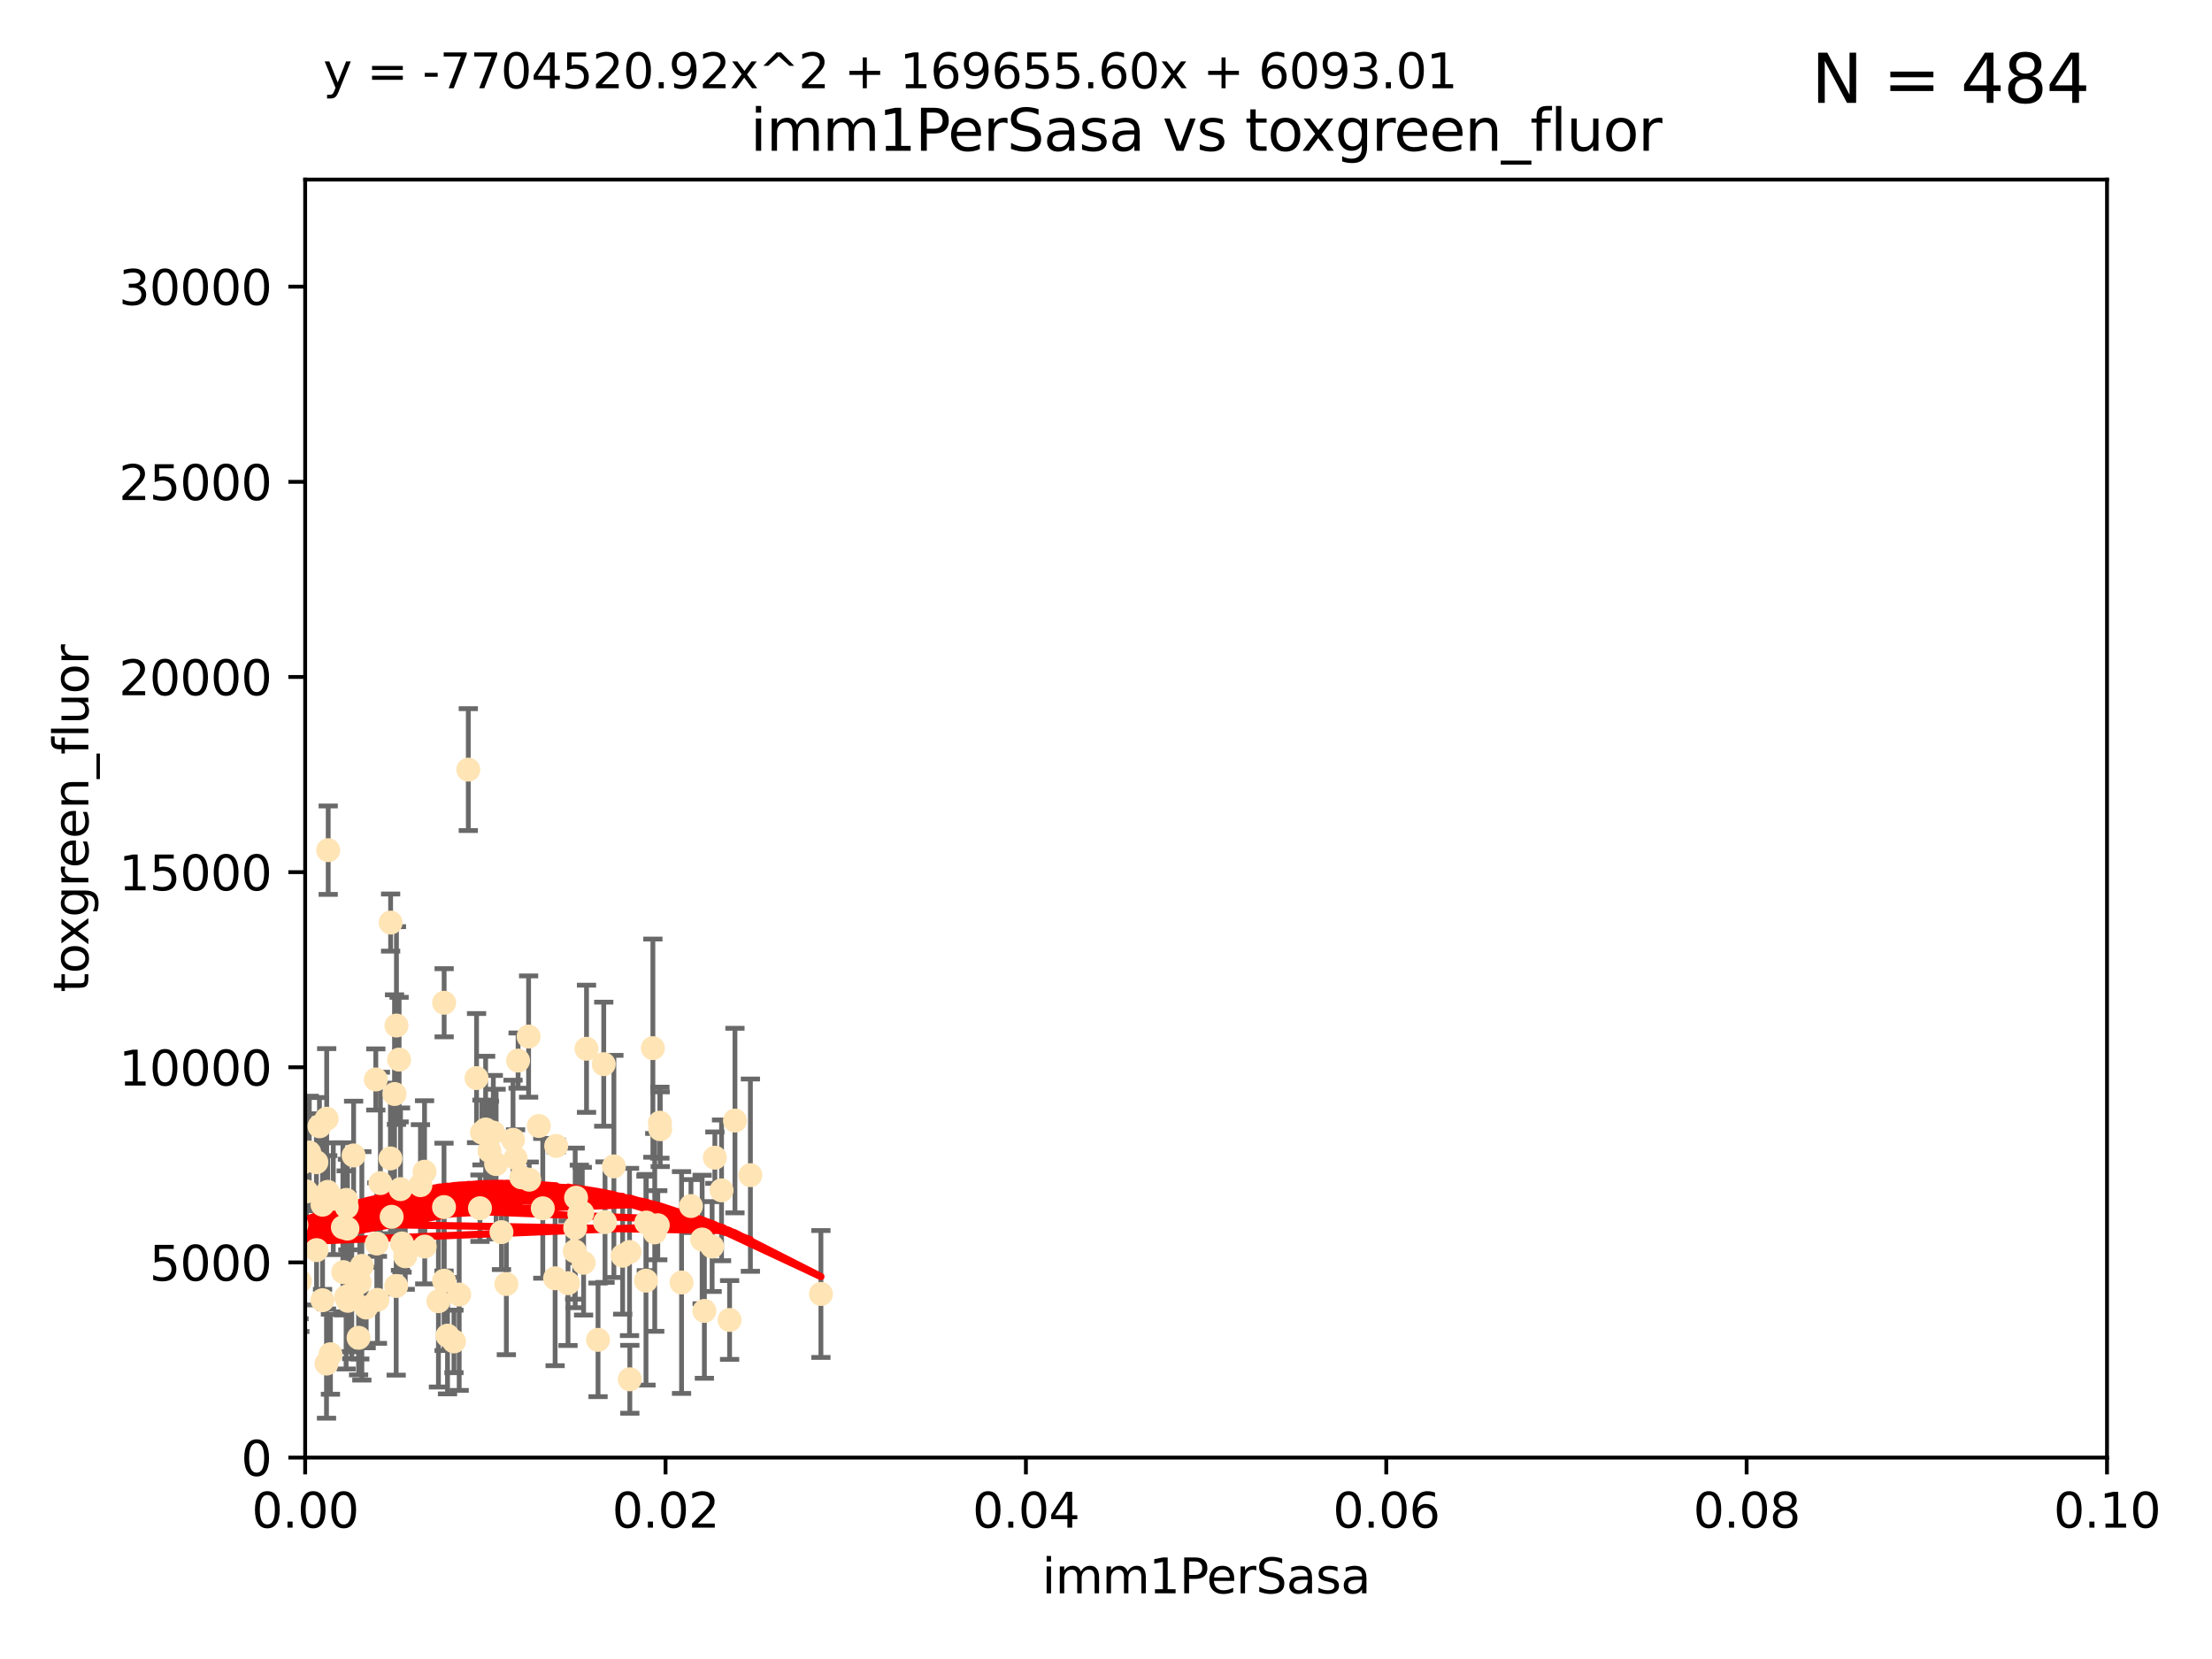 <?xml version="1.0" encoding="utf-8" standalone="no"?>
<!DOCTYPE svg PUBLIC "-//W3C//DTD SVG 1.1//EN"
  "http://www.w3.org/Graphics/SVG/1.1/DTD/svg11.dtd">
<svg xmlns:xlink="http://www.w3.org/1999/xlink" width="460.8pt" height="345.6pt" viewBox="0 0 460.8 345.6" xmlns="http://www.w3.org/2000/svg" version="1.1">
 <defs>
  <style type="text/css">*{stroke-linejoin: round; stroke-linecap: butt}</style>
 </defs>
 <g id="figure_1">
  <g id="patch_1">
   <path d="M 0 345.6 
L 460.8 345.6 
L 460.8 0 
L 0 0 
z
" style="fill: #ffffff"/>
  </g>
  <g id="axes_1">
   <g id="patch_2">
    <path d="M 63.571 303.64 
L 438.93 303.64 
L 438.93 37.411 
L 63.571 37.411 
z
" style="fill: #ffffff"/>
   </g>
   <g id="PathCollection_1">
    <defs>
     <path id="ma3147aef98" d="M 0 1.118 
C 0.297 1.118 0.581 1 0.791 0.791 
C 1 0.581 1.118 0.297 1.118 0 
C 1.118 -0.297 1 -0.581 0.791 -0.791 
C 0.581 -1 0.297 -1.118 0 -1.118 
C -0.297 -1.118 -0.581 -1 -0.791 -0.791 
C -1 -0.581 -1.118 -0.297 -1.118 0 
C -1.118 0.297 -1 0.581 -0.791 0.791 
C -0.581 1 -0.297 1.118 0 1.118 
z
" style="stroke: #ffe4b5"/>
    </defs>
    <g clip-path="url(#pfeb4b3ae5d)">
     <use xlink:href="#ma3147aef98" x="35.298" y="271.116" style="fill: #ffe4b5; stroke: #ffe4b5"/>
     <use xlink:href="#ma3147aef98" x="78.287" y="224.873" style="fill: #ffe4b5; stroke: #ffe4b5"/>
     <use xlink:href="#ma3147aef98" x="82.187" y="227.903" style="fill: #ffe4b5; stroke: #ffe4b5"/>
     <use xlink:href="#ma3147aef98" x="72.462" y="270.979" style="fill: #ffe4b5; stroke: #ffe4b5"/>
     <use xlink:href="#ma3147aef98" x="65.909" y="242.108" style="fill: #ffe4b5; stroke: #ffe4b5"/>
     <use xlink:href="#ma3147aef98" x="71.431" y="255.665" style="fill: #ffe4b5; stroke: #ffe4b5"/>
     <use xlink:href="#ma3147aef98" x="60.04" y="263.475" style="fill: #ffe4b5; stroke: #ffe4b5"/>
     <use xlink:href="#ma3147aef98" x="68.278" y="248.287" style="fill: #ffe4b5; stroke: #ffe4b5"/>
     <use xlink:href="#ma3147aef98" x="44.722" y="270.374" style="fill: #ffe4b5; stroke: #ffe4b5"/>
     <use xlink:href="#ma3147aef98" x="56.794" y="271.564" style="fill: #ffe4b5; stroke: #ffe4b5"/>
     <use xlink:href="#ma3147aef98" x="69.429" y="249.717" style="fill: #ffe4b5; stroke: #ffe4b5"/>
     <use xlink:href="#ma3147aef98" x="92.524" y="208.892" style="fill: #ffe4b5; stroke: #ffe4b5"/>
     <use xlink:href="#ma3147aef98" x="78.499" y="259.05" style="fill: #ffe4b5; stroke: #ffe4b5"/>
     <use xlink:href="#ma3147aef98" x="81.373" y="192.19" style="fill: #ffe4b5; stroke: #ffe4b5"/>
     <use xlink:href="#ma3147aef98" x="62.464" y="266.898" style="fill: #ffe4b5; stroke: #ffe4b5"/>
     <use xlink:href="#ma3147aef98" x="72.377" y="255.946" style="fill: #ffe4b5; stroke: #ffe4b5"/>
     <use xlink:href="#ma3147aef98" x="67.193" y="250.965" style="fill: #ffe4b5; stroke: #ffe4b5"/>
     <use xlink:href="#ma3147aef98" x="50.817" y="264.276" style="fill: #ffe4b5; stroke: #ffe4b5"/>
     <use xlink:href="#ma3147aef98" x="68.016" y="284.056" style="fill: #ffe4b5; stroke: #ffe4b5"/>
     <use xlink:href="#ma3147aef98" x="49.764" y="260.658" style="fill: #ffe4b5; stroke: #ffe4b5"/>
     <use xlink:href="#ma3147aef98" x="72.099" y="270.141" style="fill: #ffe4b5; stroke: #ffe4b5"/>
     <use xlink:href="#ma3147aef98" x="64.428" y="240.092" style="fill: #ffe4b5; stroke: #ffe4b5"/>
     <use xlink:href="#ma3147aef98" x="62.867" y="242.304" style="fill: #ffe4b5; stroke: #ffe4b5"/>
     <use xlink:href="#ma3147aef98" x="92.496" y="251.458" style="fill: #ffe4b5; stroke: #ffe4b5"/>
     <use xlink:href="#ma3147aef98" x="74.702" y="278.683" style="fill: #ffe4b5; stroke: #ffe4b5"/>
     <use xlink:href="#ma3147aef98" x="68.371" y="177.105" style="fill: #ffe4b5; stroke: #ffe4b5"/>
     <use xlink:href="#ma3147aef98" x="48.644" y="247.882" style="fill: #ffe4b5; stroke: #ffe4b5"/>
     <use xlink:href="#ma3147aef98" x="81.337" y="241.324" style="fill: #ffe4b5; stroke: #ffe4b5"/>
     <use xlink:href="#ma3147aef98" x="52.936" y="270.983" style="fill: #ffe4b5; stroke: #ffe4b5"/>
     <use xlink:href="#ma3147aef98" x="71.509" y="265" style="fill: #ffe4b5; stroke: #ffe4b5"/>
     <use xlink:href="#ma3147aef98" x="112.25" y="234.566" style="fill: #ffe4b5; stroke: #ffe4b5"/>
     <use xlink:href="#ma3147aef98" x="49.146" y="264.509" style="fill: #ffe4b5; stroke: #ffe4b5"/>
     <use xlink:href="#ma3147aef98" x="67.173" y="270.856" style="fill: #ffe4b5; stroke: #ffe4b5"/>
     <use xlink:href="#ma3147aef98" x="63.825" y="248.198" style="fill: #ffe4b5; stroke: #ffe4b5"/>
     <use xlink:href="#ma3147aef98" x="60.187" y="237.288" style="fill: #ffe4b5; stroke: #ffe4b5"/>
     <use xlink:href="#ma3147aef98" x="59.062" y="242.122" style="fill: #ffe4b5; stroke: #ffe4b5"/>
     <use xlink:href="#ma3147aef98" x="35.991" y="249.626" style="fill: #ffe4b5; stroke: #ffe4b5"/>
     <use xlink:href="#ma3147aef98" x="60.829" y="256.929" style="fill: #ffe4b5; stroke: #ffe4b5"/>
     <use xlink:href="#ma3147aef98" x="68.839" y="282.111" style="fill: #ffe4b5; stroke: #ffe4b5"/>
     <use xlink:href="#ma3147aef98" x="42.758" y="233.656" style="fill: #ffe4b5; stroke: #ffe4b5"/>
     <use xlink:href="#ma3147aef98" x="82.59" y="213.637" style="fill: #ffe4b5; stroke: #ffe4b5"/>
     <use xlink:href="#ma3147aef98" x="115.868" y="238.722" style="fill: #ffe4b5; stroke: #ffe4b5"/>
     <use xlink:href="#ma3147aef98" x="68.056" y="233.042" style="fill: #ffe4b5; stroke: #ffe4b5"/>
     <use xlink:href="#ma3147aef98" x="107.927" y="220.942" style="fill: #ffe4b5; stroke: #ffe4b5"/>
     <use xlink:href="#ma3147aef98" x="95.659" y="269.678" style="fill: #ffe4b5; stroke: #ffe4b5"/>
     <use xlink:href="#ma3147aef98" x="59.472" y="265.742" style="fill: #ffe4b5; stroke: #ffe4b5"/>
     <use xlink:href="#ma3147aef98" x="73.276" y="269.55" style="fill: #ffe4b5; stroke: #ffe4b5"/>
     <use xlink:href="#ma3147aef98" x="81.587" y="253.48" style="fill: #ffe4b5; stroke: #ffe4b5"/>
     <use xlink:href="#ma3147aef98" x="129.712" y="261.588" style="fill: #ffe4b5; stroke: #ffe4b5"/>
     <use xlink:href="#ma3147aef98" x="99.991" y="251.692" style="fill: #ffe4b5; stroke: #ffe4b5"/>
     <use xlink:href="#ma3147aef98" x="102.764" y="235.937" style="fill: #ffe4b5; stroke: #ffe4b5"/>
     <use xlink:href="#ma3147aef98" x="74.95" y="267.149" style="fill: #ffe4b5; stroke: #ffe4b5"/>
     <use xlink:href="#ma3147aef98" x="88.477" y="259.682" style="fill: #ffe4b5; stroke: #ffe4b5"/>
     <use xlink:href="#ma3147aef98" x="107.402" y="241.25" style="fill: #ffe4b5; stroke: #ffe4b5"/>
     <use xlink:href="#ma3147aef98" x="99.275" y="224.589" style="fill: #ffe4b5; stroke: #ffe4b5"/>
     <use xlink:href="#ma3147aef98" x="62.297" y="266.797" style="fill: #ffe4b5; stroke: #ffe4b5"/>
     <use xlink:href="#ma3147aef98" x="65.944" y="260.418" style="fill: #ffe4b5; stroke: #ffe4b5"/>
     <use xlink:href="#ma3147aef98" x="136.008" y="218.347" style="fill: #ffe4b5; stroke: #ffe4b5"/>
     <use xlink:href="#ma3147aef98" x="83.141" y="220.737" style="fill: #ffe4b5; stroke: #ffe4b5"/>
     <use xlink:href="#ma3147aef98" x="76.28" y="272.377" style="fill: #ffe4b5; stroke: #ffe4b5"/>
     <use xlink:href="#ma3147aef98" x="83.751" y="259.033" style="fill: #ffe4b5; stroke: #ffe4b5"/>
     <use xlink:href="#ma3147aef98" x="84.419" y="261.706" style="fill: #ffe4b5; stroke: #ffe4b5"/>
     <use xlink:href="#ma3147aef98" x="93.226" y="278.241" style="fill: #ffe4b5; stroke: #ffe4b5"/>
     <use xlink:href="#ma3147aef98" x="66.549" y="234.629" style="fill: #ffe4b5; stroke: #ffe4b5"/>
     <use xlink:href="#ma3147aef98" x="73.663" y="240.7" style="fill: #ffe4b5; stroke: #ffe4b5"/>
     <use xlink:href="#ma3147aef98" x="94.568" y="279.44" style="fill: #ffe4b5; stroke: #ffe4b5"/>
     <use xlink:href="#ma3147aef98" x="101.164" y="235.291" style="fill: #ffe4b5; stroke: #ffe4b5"/>
     <use xlink:href="#ma3147aef98" x="91.335" y="271.062" style="fill: #ffe4b5; stroke: #ffe4b5"/>
     <use xlink:href="#ma3147aef98" x="57.974" y="245.827" style="fill: #ffe4b5; stroke: #ffe4b5"/>
     <use xlink:href="#ma3147aef98" x="88.44" y="244.086" style="fill: #ffe4b5; stroke: #ffe4b5"/>
     <use xlink:href="#ma3147aef98" x="137.534" y="235.236" style="fill: #ffe4b5; stroke: #ffe4b5"/>
     <use xlink:href="#ma3147aef98" x="82.533" y="267.889" style="fill: #ffe4b5; stroke: #ffe4b5"/>
     <use xlink:href="#ma3147aef98" x="126.039" y="254.593" style="fill: #ffe4b5; stroke: #ffe4b5"/>
     <use xlink:href="#ma3147aef98" x="78.626" y="270.783" style="fill: #ffe4b5; stroke: #ffe4b5"/>
     <use xlink:href="#ma3147aef98" x="61.386" y="268.699" style="fill: #ffe4b5; stroke: #ffe4b5"/>
     <use xlink:href="#ma3147aef98" x="110.118" y="215.932" style="fill: #ffe4b5; stroke: #ffe4b5"/>
     <use xlink:href="#ma3147aef98" x="83.434" y="247.719" style="fill: #ffe4b5; stroke: #ffe4b5"/>
     <use xlink:href="#ma3147aef98" x="79.245" y="246.46" style="fill: #ffe4b5; stroke: #ffe4b5"/>
     <use xlink:href="#ma3147aef98" x="92.512" y="266.787" style="fill: #ffe4b5; stroke: #ffe4b5"/>
     <use xlink:href="#ma3147aef98" x="106.874" y="237.434" style="fill: #ffe4b5; stroke: #ffe4b5"/>
     <use xlink:href="#ma3147aef98" x="121.574" y="263.058" style="fill: #ffe4b5; stroke: #ffe4b5"/>
     <use xlink:href="#ma3147aef98" x="124.582" y="279.114" style="fill: #ffe4b5; stroke: #ffe4b5"/>
     <use xlink:href="#ma3147aef98" x="97.555" y="160.326" style="fill: #ffe4b5; stroke: #ffe4b5"/>
     <use xlink:href="#ma3147aef98" x="119.725" y="260.652" style="fill: #ffe4b5; stroke: #ffe4b5"/>
     <use xlink:href="#ma3147aef98" x="100.409" y="235.923" style="fill: #ffe4b5; stroke: #ffe4b5"/>
     <use xlink:href="#ma3147aef98" x="104.465" y="256.674" style="fill: #ffe4b5; stroke: #ffe4b5"/>
     <use xlink:href="#ma3147aef98" x="120.687" y="252.889" style="fill: #ffe4b5; stroke: #ffe4b5"/>
     <use xlink:href="#ma3147aef98" x="75.38" y="263.699" style="fill: #ffe4b5; stroke: #ffe4b5"/>
     <use xlink:href="#ma3147aef98" x="105.482" y="267.488" style="fill: #ffe4b5; stroke: #ffe4b5"/>
     <use xlink:href="#ma3147aef98" x="110.245" y="245.751" style="fill: #ffe4b5; stroke: #ffe4b5"/>
     <use xlink:href="#ma3147aef98" x="108.595" y="245.259" style="fill: #ffe4b5; stroke: #ffe4b5"/>
     <use xlink:href="#ma3147aef98" x="115.64" y="266.286" style="fill: #ffe4b5; stroke: #ffe4b5"/>
     <use xlink:href="#ma3147aef98" x="47.299" y="275.586" style="fill: #ffe4b5; stroke: #ffe4b5"/>
     <use xlink:href="#ma3147aef98" x="122.181" y="218.473" style="fill: #ffe4b5; stroke: #ffe4b5"/>
     <use xlink:href="#ma3147aef98" x="125.771" y="221.686" style="fill: #ffe4b5; stroke: #ffe4b5"/>
     <use xlink:href="#ma3147aef98" x="137.025" y="255.236" style="fill: #ffe4b5; stroke: #ffe4b5"/>
     <use xlink:href="#ma3147aef98" x="156.322" y="244.806" style="fill: #ffe4b5; stroke: #ffe4b5"/>
     <use xlink:href="#ma3147aef98" x="120.011" y="249.5" style="fill: #ffe4b5; stroke: #ffe4b5"/>
     <use xlink:href="#ma3147aef98" x="146.736" y="273.091" style="fill: #ffe4b5; stroke: #ffe4b5"/>
     <use xlink:href="#ma3147aef98" x="72.124" y="249.961" style="fill: #ffe4b5; stroke: #ffe4b5"/>
     <use xlink:href="#ma3147aef98" x="103.35" y="242.497" style="fill: #ffe4b5; stroke: #ffe4b5"/>
     <use xlink:href="#ma3147aef98" x="121.301" y="252.667" style="fill: #ffe4b5; stroke: #ffe4b5"/>
     <use xlink:href="#ma3147aef98" x="87.587" y="246.894" style="fill: #ffe4b5; stroke: #ffe4b5"/>
     <use xlink:href="#ma3147aef98" x="131.205" y="287.329" style="fill: #ffe4b5; stroke: #ffe4b5"/>
     <use xlink:href="#ma3147aef98" x="148.348" y="259.678" style="fill: #ffe4b5; stroke: #ffe4b5"/>
     <use xlink:href="#ma3147aef98" x="141.979" y="267.171" style="fill: #ffe4b5; stroke: #ffe4b5"/>
     <use xlink:href="#ma3147aef98" x="119.825" y="255.797" style="fill: #ffe4b5; stroke: #ffe4b5"/>
     <use xlink:href="#ma3147aef98" x="127.886" y="242.982" style="fill: #ffe4b5; stroke: #ffe4b5"/>
     <use xlink:href="#ma3147aef98" x="118.326" y="267.31" style="fill: #ffe4b5; stroke: #ffe4b5"/>
     <use xlink:href="#ma3147aef98" x="134.636" y="254.675" style="fill: #ffe4b5; stroke: #ffe4b5"/>
     <use xlink:href="#ma3147aef98" x="61.746" y="255.156" style="fill: #ffe4b5; stroke: #ffe4b5"/>
     <use xlink:href="#ma3147aef98" x="151.99" y="274.972" style="fill: #ffe4b5; stroke: #ffe4b5"/>
     <use xlink:href="#ma3147aef98" x="136.394" y="256.728" style="fill: #ffe4b5; stroke: #ffe4b5"/>
     <use xlink:href="#ma3147aef98" x="113.074" y="251.714" style="fill: #ffe4b5; stroke: #ffe4b5"/>
     <use xlink:href="#ma3147aef98" x="72.232" y="251.436" style="fill: #ffe4b5; stroke: #ffe4b5"/>
     <use xlink:href="#ma3147aef98" x="131.141" y="260.809" style="fill: #ffe4b5; stroke: #ffe4b5"/>
     <use xlink:href="#ma3147aef98" x="146.27" y="258.209" style="fill: #ffe4b5; stroke: #ffe4b5"/>
     <use xlink:href="#ma3147aef98" x="137.464" y="233.873" style="fill: #ffe4b5; stroke: #ffe4b5"/>
     <use xlink:href="#ma3147aef98" x="153.106" y="233.435" style="fill: #ffe4b5; stroke: #ffe4b5"/>
     <use xlink:href="#ma3147aef98" x="171.012" y="269.562" style="fill: #ffe4b5; stroke: #ffe4b5"/>
     <use xlink:href="#ma3147aef98" x="143.942" y="251.244" style="fill: #ffe4b5; stroke: #ffe4b5"/>
     <use xlink:href="#ma3147aef98" x="148.92" y="241.164" style="fill: #ffe4b5; stroke: #ffe4b5"/>
     <use xlink:href="#ma3147aef98" x="51.671" y="276.921" style="fill: #ffe4b5; stroke: #ffe4b5"/>
     <use xlink:href="#ma3147aef98" x="101.961" y="239.761" style="fill: #ffe4b5; stroke: #ffe4b5"/>
     <use xlink:href="#ma3147aef98" x="134.569" y="266.779" style="fill: #ffe4b5; stroke: #ffe4b5"/>
     <use xlink:href="#ma3147aef98" x="150.31" y="247.97" style="fill: #ffe4b5; stroke: #ffe4b5"/>
    </g>
   </g>
   <g id="matplotlib.axis_1">
    <g id="xtick_1">
     <g id="line2d_1">
      <defs>
       <path id="md7661723cf" d="M 0 0 
L 0 3.5 
" style="stroke: #000000; stroke-width: 0.8"/>
      </defs>
      <g>
       <use xlink:href="#md7661723cf" x="63.571" y="303.64" style="stroke: #000000; stroke-width: 0.8"/>
      </g>
     </g>
     <g id="text_1">
      <!-- 0.00 -->
      <g transform="translate(52.438 318.238)scale(0.1 -0.1)">
       <defs>
        <path id="DejaVuSans-30" d="M 2034 4250 
Q 1547 4250 1301 3770 
Q 1056 3291 1056 2328 
Q 1056 1369 1301 889 
Q 1547 409 2034 409 
Q 2525 409 2770 889 
Q 3016 1369 3016 2328 
Q 3016 3291 2770 3770 
Q 2525 4250 2034 4250 
z
M 2034 4750 
Q 2819 4750 3233 4129 
Q 3647 3509 3647 2328 
Q 3647 1150 3233 529 
Q 2819 -91 2034 -91 
Q 1250 -91 836 529 
Q 422 1150 422 2328 
Q 422 3509 836 4129 
Q 1250 4750 2034 4750 
z
" transform="scale(0.016)"/>
        <path id="DejaVuSans-2e" d="M 684 794 
L 1344 794 
L 1344 0 
L 684 0 
L 684 794 
z
" transform="scale(0.016)"/>
       </defs>
       <use xlink:href="#DejaVuSans-30"/>
       <use xlink:href="#DejaVuSans-2e" x="63.623"/>
       <use xlink:href="#DejaVuSans-30" x="95.41"/>
       <use xlink:href="#DejaVuSans-30" x="159.033"/>
      </g>
     </g>
    </g>
    <g id="xtick_2">
     <g id="line2d_2">
      <g>
       <use xlink:href="#md7661723cf" x="138.643" y="303.64" style="stroke: #000000; stroke-width: 0.8"/>
      </g>
     </g>
     <g id="text_2">
      <!-- 0.02 -->
      <g transform="translate(127.51 318.238)scale(0.1 -0.1)">
       <defs>
        <path id="DejaVuSans-32" d="M 1228 531 
L 3431 531 
L 3431 0 
L 469 0 
L 469 531 
Q 828 903 1448 1529 
Q 2069 2156 2228 2338 
Q 2531 2678 2651 2914 
Q 2772 3150 2772 3378 
Q 2772 3750 2511 3984 
Q 2250 4219 1831 4219 
Q 1534 4219 1204 4116 
Q 875 4013 500 3803 
L 500 4441 
Q 881 4594 1212 4672 
Q 1544 4750 1819 4750 
Q 2544 4750 2975 4387 
Q 3406 4025 3406 3419 
Q 3406 3131 3298 2873 
Q 3191 2616 2906 2266 
Q 2828 2175 2409 1742 
Q 1991 1309 1228 531 
z
" transform="scale(0.016)"/>
       </defs>
       <use xlink:href="#DejaVuSans-30"/>
       <use xlink:href="#DejaVuSans-2e" x="63.623"/>
       <use xlink:href="#DejaVuSans-30" x="95.41"/>
       <use xlink:href="#DejaVuSans-32" x="159.033"/>
      </g>
     </g>
    </g>
    <g id="xtick_3">
     <g id="line2d_3">
      <g>
       <use xlink:href="#md7661723cf" x="213.715" y="303.64" style="stroke: #000000; stroke-width: 0.8"/>
      </g>
     </g>
     <g id="text_3">
      <!-- 0.04 -->
      <g transform="translate(202.582 318.238)scale(0.1 -0.1)">
       <defs>
        <path id="DejaVuSans-34" d="M 2419 4116 
L 825 1625 
L 2419 1625 
L 2419 4116 
z
M 2253 4666 
L 3047 4666 
L 3047 1625 
L 3713 1625 
L 3713 1100 
L 3047 1100 
L 3047 0 
L 2419 0 
L 2419 1100 
L 313 1100 
L 313 1709 
L 2253 4666 
z
" transform="scale(0.016)"/>
       </defs>
       <use xlink:href="#DejaVuSans-30"/>
       <use xlink:href="#DejaVuSans-2e" x="63.623"/>
       <use xlink:href="#DejaVuSans-30" x="95.41"/>
       <use xlink:href="#DejaVuSans-34" x="159.033"/>
      </g>
     </g>
    </g>
    <g id="xtick_4">
     <g id="line2d_4">
      <g>
       <use xlink:href="#md7661723cf" x="288.786" y="303.64" style="stroke: #000000; stroke-width: 0.8"/>
      </g>
     </g>
     <g id="text_4">
      <!-- 0.06 -->
      <g transform="translate(277.654 318.238)scale(0.1 -0.1)">
       <defs>
        <path id="DejaVuSans-36" d="M 2113 2584 
Q 1688 2584 1439 2293 
Q 1191 2003 1191 1497 
Q 1191 994 1439 701 
Q 1688 409 2113 409 
Q 2538 409 2786 701 
Q 3034 994 3034 1497 
Q 3034 2003 2786 2293 
Q 2538 2584 2113 2584 
z
M 3366 4563 
L 3366 3988 
Q 3128 4100 2886 4159 
Q 2644 4219 2406 4219 
Q 1781 4219 1451 3797 
Q 1122 3375 1075 2522 
Q 1259 2794 1537 2939 
Q 1816 3084 2150 3084 
Q 2853 3084 3261 2657 
Q 3669 2231 3669 1497 
Q 3669 778 3244 343 
Q 2819 -91 2113 -91 
Q 1303 -91 875 529 
Q 447 1150 447 2328 
Q 447 3434 972 4092 
Q 1497 4750 2381 4750 
Q 2619 4750 2861 4703 
Q 3103 4656 3366 4563 
z
" transform="scale(0.016)"/>
       </defs>
       <use xlink:href="#DejaVuSans-30"/>
       <use xlink:href="#DejaVuSans-2e" x="63.623"/>
       <use xlink:href="#DejaVuSans-30" x="95.41"/>
       <use xlink:href="#DejaVuSans-36" x="159.033"/>
      </g>
     </g>
    </g>
    <g id="xtick_5">
     <g id="line2d_5">
      <g>
       <use xlink:href="#md7661723cf" x="363.858" y="303.64" style="stroke: #000000; stroke-width: 0.8"/>
      </g>
     </g>
     <g id="text_5">
      <!-- 0.08 -->
      <g transform="translate(352.725 318.238)scale(0.1 -0.1)">
       <defs>
        <path id="DejaVuSans-38" d="M 2034 2216 
Q 1584 2216 1326 1975 
Q 1069 1734 1069 1313 
Q 1069 891 1326 650 
Q 1584 409 2034 409 
Q 2484 409 2743 651 
Q 3003 894 3003 1313 
Q 3003 1734 2745 1975 
Q 2488 2216 2034 2216 
z
M 1403 2484 
Q 997 2584 770 2862 
Q 544 3141 544 3541 
Q 544 4100 942 4425 
Q 1341 4750 2034 4750 
Q 2731 4750 3128 4425 
Q 3525 4100 3525 3541 
Q 3525 3141 3298 2862 
Q 3072 2584 2669 2484 
Q 3125 2378 3379 2068 
Q 3634 1759 3634 1313 
Q 3634 634 3220 271 
Q 2806 -91 2034 -91 
Q 1263 -91 848 271 
Q 434 634 434 1313 
Q 434 1759 690 2068 
Q 947 2378 1403 2484 
z
M 1172 3481 
Q 1172 3119 1398 2916 
Q 1625 2713 2034 2713 
Q 2441 2713 2670 2916 
Q 2900 3119 2900 3481 
Q 2900 3844 2670 4047 
Q 2441 4250 2034 4250 
Q 1625 4250 1398 4047 
Q 1172 3844 1172 3481 
z
" transform="scale(0.016)"/>
       </defs>
       <use xlink:href="#DejaVuSans-30"/>
       <use xlink:href="#DejaVuSans-2e" x="63.623"/>
       <use xlink:href="#DejaVuSans-30" x="95.41"/>
       <use xlink:href="#DejaVuSans-38" x="159.033"/>
      </g>
     </g>
    </g>
    <g id="xtick_6">
     <g id="line2d_6">
      <g>
       <use xlink:href="#md7661723cf" x="438.93" y="303.64" style="stroke: #000000; stroke-width: 0.8"/>
      </g>
     </g>
     <g id="text_6">
      <!-- 0.10 -->
      <g transform="translate(427.797 318.238)scale(0.1 -0.1)">
       <defs>
        <path id="DejaVuSans-31" d="M 794 531 
L 1825 531 
L 1825 4091 
L 703 3866 
L 703 4441 
L 1819 4666 
L 2450 4666 
L 2450 531 
L 3481 531 
L 3481 0 
L 794 0 
L 794 531 
z
" transform="scale(0.016)"/>
       </defs>
       <use xlink:href="#DejaVuSans-30"/>
       <use xlink:href="#DejaVuSans-2e" x="63.623"/>
       <use xlink:href="#DejaVuSans-31" x="95.41"/>
       <use xlink:href="#DejaVuSans-30" x="159.033"/>
      </g>
     </g>
    </g>
    <g id="text_7">
     <!-- imm1PerSasa -->
     <g transform="translate(217.067 331.917)scale(0.1 -0.1)">
      <defs>
       <path id="DejaVuSans-69" d="M 603 3500 
L 1178 3500 
L 1178 0 
L 603 0 
L 603 3500 
z
M 603 4863 
L 1178 4863 
L 1178 4134 
L 603 4134 
L 603 4863 
z
" transform="scale(0.016)"/>
       <path id="DejaVuSans-6d" d="M 3328 2828 
Q 3544 3216 3844 3400 
Q 4144 3584 4550 3584 
Q 5097 3584 5394 3201 
Q 5691 2819 5691 2113 
L 5691 0 
L 5113 0 
L 5113 2094 
Q 5113 2597 4934 2840 
Q 4756 3084 4391 3084 
Q 3944 3084 3684 2787 
Q 3425 2491 3425 1978 
L 3425 0 
L 2847 0 
L 2847 2094 
Q 2847 2600 2669 2842 
Q 2491 3084 2119 3084 
Q 1678 3084 1418 2786 
Q 1159 2488 1159 1978 
L 1159 0 
L 581 0 
L 581 3500 
L 1159 3500 
L 1159 2956 
Q 1356 3278 1631 3431 
Q 1906 3584 2284 3584 
Q 2666 3584 2933 3390 
Q 3200 3197 3328 2828 
z
" transform="scale(0.016)"/>
       <path id="DejaVuSans-50" d="M 1259 4147 
L 1259 2394 
L 2053 2394 
Q 2494 2394 2734 2622 
Q 2975 2850 2975 3272 
Q 2975 3691 2734 3919 
Q 2494 4147 2053 4147 
L 1259 4147 
z
M 628 4666 
L 2053 4666 
Q 2838 4666 3239 4311 
Q 3641 3956 3641 3272 
Q 3641 2581 3239 2228 
Q 2838 1875 2053 1875 
L 1259 1875 
L 1259 0 
L 628 0 
L 628 4666 
z
" transform="scale(0.016)"/>
       <path id="DejaVuSans-65" d="M 3597 1894 
L 3597 1613 
L 953 1613 
Q 991 1019 1311 708 
Q 1631 397 2203 397 
Q 2534 397 2845 478 
Q 3156 559 3463 722 
L 3463 178 
Q 3153 47 2828 -22 
Q 2503 -91 2169 -91 
Q 1331 -91 842 396 
Q 353 884 353 1716 
Q 353 2575 817 3079 
Q 1281 3584 2069 3584 
Q 2775 3584 3186 3129 
Q 3597 2675 3597 1894 
z
M 3022 2063 
Q 3016 2534 2758 2815 
Q 2500 3097 2075 3097 
Q 1594 3097 1305 2825 
Q 1016 2553 972 2059 
L 3022 2063 
z
" transform="scale(0.016)"/>
       <path id="DejaVuSans-72" d="M 2631 2963 
Q 2534 3019 2420 3045 
Q 2306 3072 2169 3072 
Q 1681 3072 1420 2755 
Q 1159 2438 1159 1844 
L 1159 0 
L 581 0 
L 581 3500 
L 1159 3500 
L 1159 2956 
Q 1341 3275 1631 3429 
Q 1922 3584 2338 3584 
Q 2397 3584 2469 3576 
Q 2541 3569 2628 3553 
L 2631 2963 
z
" transform="scale(0.016)"/>
       <path id="DejaVuSans-53" d="M 3425 4513 
L 3425 3897 
Q 3066 4069 2747 4153 
Q 2428 4238 2131 4238 
Q 1616 4238 1336 4038 
Q 1056 3838 1056 3469 
Q 1056 3159 1242 3001 
Q 1428 2844 1947 2747 
L 2328 2669 
Q 3034 2534 3370 2195 
Q 3706 1856 3706 1288 
Q 3706 609 3251 259 
Q 2797 -91 1919 -91 
Q 1588 -91 1214 -16 
Q 841 59 441 206 
L 441 856 
Q 825 641 1194 531 
Q 1563 422 1919 422 
Q 2459 422 2753 634 
Q 3047 847 3047 1241 
Q 3047 1584 2836 1778 
Q 2625 1972 2144 2069 
L 1759 2144 
Q 1053 2284 737 2584 
Q 422 2884 422 3419 
Q 422 4038 858 4394 
Q 1294 4750 2059 4750 
Q 2388 4750 2728 4690 
Q 3069 4631 3425 4513 
z
" transform="scale(0.016)"/>
       <path id="DejaVuSans-61" d="M 2194 1759 
Q 1497 1759 1228 1600 
Q 959 1441 959 1056 
Q 959 750 1161 570 
Q 1363 391 1709 391 
Q 2188 391 2477 730 
Q 2766 1069 2766 1631 
L 2766 1759 
L 2194 1759 
z
M 3341 1997 
L 3341 0 
L 2766 0 
L 2766 531 
Q 2569 213 2275 61 
Q 1981 -91 1556 -91 
Q 1019 -91 701 211 
Q 384 513 384 1019 
Q 384 1609 779 1909 
Q 1175 2209 1959 2209 
L 2766 2209 
L 2766 2266 
Q 2766 2663 2505 2880 
Q 2244 3097 1772 3097 
Q 1472 3097 1187 3025 
Q 903 2953 641 2809 
L 641 3341 
Q 956 3463 1253 3523 
Q 1550 3584 1831 3584 
Q 2591 3584 2966 3190 
Q 3341 2797 3341 1997 
z
" transform="scale(0.016)"/>
       <path id="DejaVuSans-73" d="M 2834 3397 
L 2834 2853 
Q 2591 2978 2328 3040 
Q 2066 3103 1784 3103 
Q 1356 3103 1142 2972 
Q 928 2841 928 2578 
Q 928 2378 1081 2264 
Q 1234 2150 1697 2047 
L 1894 2003 
Q 2506 1872 2764 1633 
Q 3022 1394 3022 966 
Q 3022 478 2636 193 
Q 2250 -91 1575 -91 
Q 1294 -91 989 -36 
Q 684 19 347 128 
L 347 722 
Q 666 556 975 473 
Q 1284 391 1588 391 
Q 1994 391 2212 530 
Q 2431 669 2431 922 
Q 2431 1156 2273 1281 
Q 2116 1406 1581 1522 
L 1381 1569 
Q 847 1681 609 1914 
Q 372 2147 372 2553 
Q 372 3047 722 3315 
Q 1072 3584 1716 3584 
Q 2034 3584 2315 3537 
Q 2597 3491 2834 3397 
z
" transform="scale(0.016)"/>
      </defs>
      <use xlink:href="#DejaVuSans-69"/>
      <use xlink:href="#DejaVuSans-6d" x="27.783"/>
      <use xlink:href="#DejaVuSans-6d" x="125.195"/>
      <use xlink:href="#DejaVuSans-31" x="222.607"/>
      <use xlink:href="#DejaVuSans-50" x="286.23"/>
      <use xlink:href="#DejaVuSans-65" x="342.908"/>
      <use xlink:href="#DejaVuSans-72" x="404.432"/>
      <use xlink:href="#DejaVuSans-53" x="445.545"/>
      <use xlink:href="#DejaVuSans-61" x="509.021"/>
      <use xlink:href="#DejaVuSans-73" x="570.301"/>
      <use xlink:href="#DejaVuSans-61" x="622.4"/>
     </g>
    </g>
   </g>
   <g id="matplotlib.axis_2">
    <g id="ytick_1">
     <g id="line2d_7">
      <defs>
       <path id="m7e34c9ec6d" d="M 0 0 
L -3.5 0 
" style="stroke: #000000; stroke-width: 0.8"/>
      </defs>
      <g>
       <use xlink:href="#m7e34c9ec6d" x="63.571" y="303.64" style="stroke: #000000; stroke-width: 0.8"/>
      </g>
     </g>
     <g id="text_8">
      <!-- 0 -->
      <g transform="translate(50.209 307.439)scale(0.1 -0.1)">
       <use xlink:href="#DejaVuSans-30"/>
      </g>
     </g>
    </g>
    <g id="ytick_2">
     <g id="line2d_8">
      <g>
       <use xlink:href="#m7e34c9ec6d" x="63.571" y="262.986" style="stroke: #000000; stroke-width: 0.8"/>
      </g>
     </g>
     <g id="text_9">
      <!-- 5000 -->
      <g transform="translate(31.121 266.786)scale(0.1 -0.1)">
       <defs>
        <path id="DejaVuSans-35" d="M 691 4666 
L 3169 4666 
L 3169 4134 
L 1269 4134 
L 1269 2991 
Q 1406 3038 1543 3061 
Q 1681 3084 1819 3084 
Q 2600 3084 3056 2656 
Q 3513 2228 3513 1497 
Q 3513 744 3044 326 
Q 2575 -91 1722 -91 
Q 1428 -91 1123 -41 
Q 819 9 494 109 
L 494 744 
Q 775 591 1075 516 
Q 1375 441 1709 441 
Q 2250 441 2565 725 
Q 2881 1009 2881 1497 
Q 2881 1984 2565 2268 
Q 2250 2553 1709 2553 
Q 1456 2553 1204 2497 
Q 953 2441 691 2322 
L 691 4666 
z
" transform="scale(0.016)"/>
       </defs>
       <use xlink:href="#DejaVuSans-35"/>
       <use xlink:href="#DejaVuSans-30" x="63.623"/>
       <use xlink:href="#DejaVuSans-30" x="127.246"/>
       <use xlink:href="#DejaVuSans-30" x="190.869"/>
      </g>
     </g>
    </g>
    <g id="ytick_3">
     <g id="line2d_9">
      <g>
       <use xlink:href="#m7e34c9ec6d" x="63.571" y="222.333" style="stroke: #000000; stroke-width: 0.8"/>
      </g>
     </g>
     <g id="text_10">
      <!-- 10000 -->
      <g transform="translate(24.759 226.132)scale(0.1 -0.1)">
       <use xlink:href="#DejaVuSans-31"/>
       <use xlink:href="#DejaVuSans-30" x="63.623"/>
       <use xlink:href="#DejaVuSans-30" x="127.246"/>
       <use xlink:href="#DejaVuSans-30" x="190.869"/>
       <use xlink:href="#DejaVuSans-30" x="254.492"/>
      </g>
     </g>
    </g>
    <g id="ytick_4">
     <g id="line2d_10">
      <g>
       <use xlink:href="#m7e34c9ec6d" x="63.571" y="181.679" style="stroke: #000000; stroke-width: 0.8"/>
      </g>
     </g>
     <g id="text_11">
      <!-- 15000 -->
      <g transform="translate(24.759 185.478)scale(0.1 -0.1)">
       <use xlink:href="#DejaVuSans-31"/>
       <use xlink:href="#DejaVuSans-35" x="63.623"/>
       <use xlink:href="#DejaVuSans-30" x="127.246"/>
       <use xlink:href="#DejaVuSans-30" x="190.869"/>
       <use xlink:href="#DejaVuSans-30" x="254.492"/>
      </g>
     </g>
    </g>
    <g id="ytick_5">
     <g id="line2d_11">
      <g>
       <use xlink:href="#m7e34c9ec6d" x="63.571" y="141.026" style="stroke: #000000; stroke-width: 0.8"/>
      </g>
     </g>
     <g id="text_12">
      <!-- 20000 -->
      <g transform="translate(24.759 144.825)scale(0.1 -0.1)">
       <use xlink:href="#DejaVuSans-32"/>
       <use xlink:href="#DejaVuSans-30" x="63.623"/>
       <use xlink:href="#DejaVuSans-30" x="127.246"/>
       <use xlink:href="#DejaVuSans-30" x="190.869"/>
       <use xlink:href="#DejaVuSans-30" x="254.492"/>
      </g>
     </g>
    </g>
    <g id="ytick_6">
     <g id="line2d_12">
      <g>
       <use xlink:href="#m7e34c9ec6d" x="63.571" y="100.372" style="stroke: #000000; stroke-width: 0.8"/>
      </g>
     </g>
     <g id="text_13">
      <!-- 25000 -->
      <g transform="translate(24.759 104.171)scale(0.1 -0.1)">
       <use xlink:href="#DejaVuSans-32"/>
       <use xlink:href="#DejaVuSans-35" x="63.623"/>
       <use xlink:href="#DejaVuSans-30" x="127.246"/>
       <use xlink:href="#DejaVuSans-30" x="190.869"/>
       <use xlink:href="#DejaVuSans-30" x="254.492"/>
      </g>
     </g>
    </g>
    <g id="ytick_7">
     <g id="line2d_13">
      <g>
       <use xlink:href="#m7e34c9ec6d" x="63.571" y="59.718" style="stroke: #000000; stroke-width: 0.8"/>
      </g>
     </g>
     <g id="text_14">
      <!-- 30000 -->
      <g transform="translate(24.759 63.518)scale(0.1 -0.1)">
       <defs>
        <path id="DejaVuSans-33" d="M 2597 2516 
Q 3050 2419 3304 2112 
Q 3559 1806 3559 1356 
Q 3559 666 3084 287 
Q 2609 -91 1734 -91 
Q 1441 -91 1130 -33 
Q 819 25 488 141 
L 488 750 
Q 750 597 1062 519 
Q 1375 441 1716 441 
Q 2309 441 2620 675 
Q 2931 909 2931 1356 
Q 2931 1769 2642 2001 
Q 2353 2234 1838 2234 
L 1294 2234 
L 1294 2753 
L 1863 2753 
Q 2328 2753 2575 2939 
Q 2822 3125 2822 3475 
Q 2822 3834 2567 4026 
Q 2313 4219 1838 4219 
Q 1578 4219 1281 4162 
Q 984 4106 628 3988 
L 628 4550 
Q 988 4650 1302 4700 
Q 1616 4750 1894 4750 
Q 2613 4750 3031 4423 
Q 3450 4097 3450 3541 
Q 3450 3153 3228 2886 
Q 3006 2619 2597 2516 
z
" transform="scale(0.016)"/>
       </defs>
       <use xlink:href="#DejaVuSans-33"/>
       <use xlink:href="#DejaVuSans-30" x="63.623"/>
       <use xlink:href="#DejaVuSans-30" x="127.246"/>
       <use xlink:href="#DejaVuSans-30" x="190.869"/>
       <use xlink:href="#DejaVuSans-30" x="254.492"/>
      </g>
     </g>
    </g>
    <g id="text_15">
     <!-- toxgreen_fluor -->
     <g transform="translate(18.401 206.72)rotate(-90)scale(0.1 -0.1)">
      <defs>
       <path id="DejaVuSans-74" d="M 1172 4494 
L 1172 3500 
L 2356 3500 
L 2356 3053 
L 1172 3053 
L 1172 1153 
Q 1172 725 1289 603 
Q 1406 481 1766 481 
L 2356 481 
L 2356 0 
L 1766 0 
Q 1100 0 847 248 
Q 594 497 594 1153 
L 594 3053 
L 172 3053 
L 172 3500 
L 594 3500 
L 594 4494 
L 1172 4494 
z
" transform="scale(0.016)"/>
       <path id="DejaVuSans-6f" d="M 1959 3097 
Q 1497 3097 1228 2736 
Q 959 2375 959 1747 
Q 959 1119 1226 758 
Q 1494 397 1959 397 
Q 2419 397 2687 759 
Q 2956 1122 2956 1747 
Q 2956 2369 2687 2733 
Q 2419 3097 1959 3097 
z
M 1959 3584 
Q 2709 3584 3137 3096 
Q 3566 2609 3566 1747 
Q 3566 888 3137 398 
Q 2709 -91 1959 -91 
Q 1206 -91 779 398 
Q 353 888 353 1747 
Q 353 2609 779 3096 
Q 1206 3584 1959 3584 
z
" transform="scale(0.016)"/>
       <path id="DejaVuSans-78" d="M 3513 3500 
L 2247 1797 
L 3578 0 
L 2900 0 
L 1881 1375 
L 863 0 
L 184 0 
L 1544 1831 
L 300 3500 
L 978 3500 
L 1906 2253 
L 2834 3500 
L 3513 3500 
z
" transform="scale(0.016)"/>
       <path id="DejaVuSans-67" d="M 2906 1791 
Q 2906 2416 2648 2759 
Q 2391 3103 1925 3103 
Q 1463 3103 1205 2759 
Q 947 2416 947 1791 
Q 947 1169 1205 825 
Q 1463 481 1925 481 
Q 2391 481 2648 825 
Q 2906 1169 2906 1791 
z
M 3481 434 
Q 3481 -459 3084 -895 
Q 2688 -1331 1869 -1331 
Q 1566 -1331 1297 -1286 
Q 1028 -1241 775 -1147 
L 775 -588 
Q 1028 -725 1275 -790 
Q 1522 -856 1778 -856 
Q 2344 -856 2625 -561 
Q 2906 -266 2906 331 
L 2906 616 
Q 2728 306 2450 153 
Q 2172 0 1784 0 
Q 1141 0 747 490 
Q 353 981 353 1791 
Q 353 2603 747 3093 
Q 1141 3584 1784 3584 
Q 2172 3584 2450 3431 
Q 2728 3278 2906 2969 
L 2906 3500 
L 3481 3500 
L 3481 434 
z
" transform="scale(0.016)"/>
       <path id="DejaVuSans-6e" d="M 3513 2113 
L 3513 0 
L 2938 0 
L 2938 2094 
Q 2938 2591 2744 2837 
Q 2550 3084 2163 3084 
Q 1697 3084 1428 2787 
Q 1159 2491 1159 1978 
L 1159 0 
L 581 0 
L 581 3500 
L 1159 3500 
L 1159 2956 
Q 1366 3272 1645 3428 
Q 1925 3584 2291 3584 
Q 2894 3584 3203 3211 
Q 3513 2838 3513 2113 
z
" transform="scale(0.016)"/>
       <path id="DejaVuSans-5f" d="M 3263 -1063 
L 3263 -1509 
L -63 -1509 
L -63 -1063 
L 3263 -1063 
z
" transform="scale(0.016)"/>
       <path id="DejaVuSans-66" d="M 2375 4863 
L 2375 4384 
L 1825 4384 
Q 1516 4384 1395 4259 
Q 1275 4134 1275 3809 
L 1275 3500 
L 2222 3500 
L 2222 3053 
L 1275 3053 
L 1275 0 
L 697 0 
L 697 3053 
L 147 3053 
L 147 3500 
L 697 3500 
L 697 3744 
Q 697 4328 969 4595 
Q 1241 4863 1831 4863 
L 2375 4863 
z
" transform="scale(0.016)"/>
       <path id="DejaVuSans-6c" d="M 603 4863 
L 1178 4863 
L 1178 0 
L 603 0 
L 603 4863 
z
" transform="scale(0.016)"/>
       <path id="DejaVuSans-75" d="M 544 1381 
L 544 3500 
L 1119 3500 
L 1119 1403 
Q 1119 906 1312 657 
Q 1506 409 1894 409 
Q 2359 409 2629 706 
Q 2900 1003 2900 1516 
L 2900 3500 
L 3475 3500 
L 3475 0 
L 2900 0 
L 2900 538 
Q 2691 219 2414 64 
Q 2138 -91 1772 -91 
Q 1169 -91 856 284 
Q 544 659 544 1381 
z
M 1991 3584 
L 1991 3584 
z
" transform="scale(0.016)"/>
      </defs>
      <use xlink:href="#DejaVuSans-74"/>
      <use xlink:href="#DejaVuSans-6f" x="39.209"/>
      <use xlink:href="#DejaVuSans-78" x="97.266"/>
      <use xlink:href="#DejaVuSans-67" x="156.445"/>
      <use xlink:href="#DejaVuSans-72" x="219.922"/>
      <use xlink:href="#DejaVuSans-65" x="258.785"/>
      <use xlink:href="#DejaVuSans-65" x="320.309"/>
      <use xlink:href="#DejaVuSans-6e" x="381.832"/>
      <use xlink:href="#DejaVuSans-5f" x="445.211"/>
      <use xlink:href="#DejaVuSans-66" x="495.211"/>
      <use xlink:href="#DejaVuSans-6c" x="530.416"/>
      <use xlink:href="#DejaVuSans-75" x="558.199"/>
      <use xlink:href="#DejaVuSans-6f" x="621.578"/>
      <use xlink:href="#DejaVuSans-72" x="682.76"/>
     </g>
    </g>
   </g>
   <g id="LineCollection_1">
    <path d="M 35.298 288.116 
L 35.298 254.117 
" clip-path="url(#pfeb4b3ae5d)" style="fill: none; stroke: #696969"/>
    <path d="M 78.287 231.243 
L 78.287 218.504 
" clip-path="url(#pfeb4b3ae5d)" style="fill: none; stroke: #696969"/>
    <path d="M 82.187 248.569 
L 82.187 207.238 
" clip-path="url(#pfeb4b3ae5d)" style="fill: none; stroke: #696969"/>
    <path d="M 72.462 281.591 
L 72.462 260.367 
" clip-path="url(#pfeb4b3ae5d)" style="fill: none; stroke: #696969"/>
    <path d="M 65.909 252.197 
L 65.909 232.02 
" clip-path="url(#pfeb4b3ae5d)" style="fill: none; stroke: #696969"/>
    <path d="M 71.431 273.27 
L 71.431 238.061 
" clip-path="url(#pfeb4b3ae5d)" style="fill: none; stroke: #696969"/>
    <path d="M 60.04 285.018 
L 60.04 241.932 
" clip-path="url(#pfeb4b3ae5d)" style="fill: none; stroke: #696969"/>
    <path d="M 68.278 255.835 
L 68.278 240.738 
" clip-path="url(#pfeb4b3ae5d)" style="fill: none; stroke: #696969"/>
    <path d="M 44.722 290.695 
L 44.722 250.053 
" clip-path="url(#pfeb4b3ae5d)" style="fill: none; stroke: #696969"/>
    <path d="M 56.794 293.672 
L 56.794 249.456 
" clip-path="url(#pfeb4b3ae5d)" style="fill: none; stroke: #696969"/>
    <path d="M 69.429 261.359 
L 69.429 238.076 
" clip-path="url(#pfeb4b3ae5d)" style="fill: none; stroke: #696969"/>
    <path d="M 92.524 215.989 
L 92.524 201.795 
" clip-path="url(#pfeb4b3ae5d)" style="fill: none; stroke: #696969"/>
    <path d="M 78.499 271.679 
L 78.499 246.421 
" clip-path="url(#pfeb4b3ae5d)" style="fill: none; stroke: #696969"/>
    <path d="M 81.373 198.142 
L 81.373 186.237 
" clip-path="url(#pfeb4b3ae5d)" style="fill: none; stroke: #696969"/>
    <path d="M 62.464 277.377 
L 62.464 256.418 
" clip-path="url(#pfeb4b3ae5d)" style="fill: none; stroke: #696969"/>
    <path d="M 72.377 270.395 
L 72.377 241.497 
" clip-path="url(#pfeb4b3ae5d)" style="fill: none; stroke: #696969"/>
    <path d="M 67.193 268.597 
L 67.193 233.333 
" clip-path="url(#pfeb4b3ae5d)" style="fill: none; stroke: #696969"/>
    <path d="M 50.817 282.561 
L 50.817 245.99 
" clip-path="url(#pfeb4b3ae5d)" style="fill: none; stroke: #696969"/>
    <path d="M 68.016 295.432 
L 68.016 272.679 
" clip-path="url(#pfeb4b3ae5d)" style="fill: none; stroke: #696969"/>
    <path d="M 49.764 274.504 
L 49.764 246.811 
" clip-path="url(#pfeb4b3ae5d)" style="fill: none; stroke: #696969"/>
    <path d="M 72.099 285.178 
L 72.099 255.103 
" clip-path="url(#pfeb4b3ae5d)" style="fill: none; stroke: #696969"/>
    <path d="M 64.428 251.824 
L 64.428 228.359 
" clip-path="url(#pfeb4b3ae5d)" style="fill: none; stroke: #696969"/>
    <path d="M 62.867 246.412 
L 62.867 238.195 
" clip-path="url(#pfeb4b3ae5d)" style="fill: none; stroke: #696969"/>
    <path d="M 92.496 264.768 
L 92.496 238.148 
" clip-path="url(#pfeb4b3ae5d)" style="fill: none; stroke: #696969"/>
    <path d="M 74.702 286.414 
L 74.702 270.952 
" clip-path="url(#pfeb4b3ae5d)" style="fill: none; stroke: #696969"/>
    <path d="M 68.371 186.316 
L 68.371 167.893 
" clip-path="url(#pfeb4b3ae5d)" style="fill: none; stroke: #696969"/>
    <path d="M 48.644 258.528 
L 48.644 237.236 
" clip-path="url(#pfeb4b3ae5d)" style="fill: none; stroke: #696969"/>
    <path d="M 81.337 257.002 
L 81.337 225.646 
" clip-path="url(#pfeb4b3ae5d)" style="fill: none; stroke: #696969"/>
    <path d="M 52.936 280.617 
L 52.936 261.349 
" clip-path="url(#pfeb4b3ae5d)" style="fill: none; stroke: #696969"/>
    <path d="M 71.509 273.925 
L 71.509 256.074 
" clip-path="url(#pfeb4b3ae5d)" style="fill: none; stroke: #696969"/>
    <path d="M 112.25 235.019 
L 112.25 234.114 
" clip-path="url(#pfeb4b3ae5d)" style="fill: none; stroke: #696969"/>
    <path d="M 49.146 271.29 
L 49.146 257.728 
" clip-path="url(#pfeb4b3ae5d)" style="fill: none; stroke: #696969"/>
    <path d="M 67.173 271.89 
L 67.173 269.822 
" clip-path="url(#pfeb4b3ae5d)" style="fill: none; stroke: #696969"/>
    <path d="M 63.825 261.342 
L 63.825 235.055 
" clip-path="url(#pfeb4b3ae5d)" style="fill: none; stroke: #696969"/>
    <path d="M 60.187 259.699 
L 60.187 214.876 
" clip-path="url(#pfeb4b3ae5d)" style="fill: none; stroke: #696969"/>
    <path d="M 59.062 252.908 
L 59.062 231.337 
" clip-path="url(#pfeb4b3ae5d)" style="fill: none; stroke: #696969"/>
    <path d="M 35.991 256.45 
L 35.991 242.802 
" clip-path="url(#pfeb4b3ae5d)" style="fill: none; stroke: #696969"/>
    <path d="M 60.829 272.812 
L 60.829 241.045 
" clip-path="url(#pfeb4b3ae5d)" style="fill: none; stroke: #696969"/>
    <path d="M 68.839 290.449 
L 68.839 273.774 
" clip-path="url(#pfeb4b3ae5d)" style="fill: none; stroke: #696969"/>
    <path d="M 42.758 247.875 
L 42.758 219.437 
" clip-path="url(#pfeb4b3ae5d)" style="fill: none; stroke: #696969"/>
    <path d="M 82.59 234.232 
L 82.59 193.043 
" clip-path="url(#pfeb4b3ae5d)" style="fill: none; stroke: #696969"/>
    <path d="M 115.868 239.947 
L 115.868 237.497 
" clip-path="url(#pfeb4b3ae5d)" style="fill: none; stroke: #696969"/>
    <path d="M 68.056 247.635 
L 68.056 218.448 
" clip-path="url(#pfeb4b3ae5d)" style="fill: none; stroke: #696969"/>
    <path d="M 107.927 226.694 
L 107.927 215.189 
" clip-path="url(#pfeb4b3ae5d)" style="fill: none; stroke: #696969"/>
    <path d="M 95.659 289.643 
L 95.659 249.712 
" clip-path="url(#pfeb4b3ae5d)" style="fill: none; stroke: #696969"/>
    <path d="M 59.472 287.148 
L 59.472 244.337 
" clip-path="url(#pfeb4b3ae5d)" style="fill: none; stroke: #696969"/>
    <path d="M 73.276 283.046 
L 73.276 256.054 
" clip-path="url(#pfeb4b3ae5d)" style="fill: none; stroke: #696969"/>
    <path d="M 81.587 257.414 
L 81.587 249.546 
" clip-path="url(#pfeb4b3ae5d)" style="fill: none; stroke: #696969"/>
    <path d="M 129.712 273.762 
L 129.712 249.414 
" clip-path="url(#pfeb4b3ae5d)" style="fill: none; stroke: #696969"/>
    <path d="M 99.991 258.613 
L 99.991 244.772 
" clip-path="url(#pfeb4b3ae5d)" style="fill: none; stroke: #696969"/>
    <path d="M 102.764 247.839 
L 102.764 224.034 
" clip-path="url(#pfeb4b3ae5d)" style="fill: none; stroke: #696969"/>
    <path d="M 74.95 283.104 
L 74.95 251.194 
" clip-path="url(#pfeb4b3ae5d)" style="fill: none; stroke: #696969"/>
    <path d="M 88.477 267.461 
L 88.477 251.902 
" clip-path="url(#pfeb4b3ae5d)" style="fill: none; stroke: #696969"/>
    <path d="M 107.402 247.149 
L 107.402 235.351 
" clip-path="url(#pfeb4b3ae5d)" style="fill: none; stroke: #696969"/>
    <path d="M 99.275 238.042 
L 99.275 211.137 
" clip-path="url(#pfeb4b3ae5d)" style="fill: none; stroke: #696969"/>
    <path d="M 62.297 274.714 
L 62.297 258.879 
" clip-path="url(#pfeb4b3ae5d)" style="fill: none; stroke: #696969"/>
    <path d="M 65.944 271.844 
L 65.944 248.991 
" clip-path="url(#pfeb4b3ae5d)" style="fill: none; stroke: #696969"/>
    <path d="M 136.008 241.072 
L 136.008 195.622 
" clip-path="url(#pfeb4b3ae5d)" style="fill: none; stroke: #696969"/>
    <path d="M 83.141 233.715 
L 83.141 207.76 
" clip-path="url(#pfeb4b3ae5d)" style="fill: none; stroke: #696969"/>
    <path d="M 76.28 280.771 
L 76.28 263.983 
" clip-path="url(#pfeb4b3ae5d)" style="fill: none; stroke: #696969"/>
    <path d="M 83.751 265.017 
L 83.751 253.048 
" clip-path="url(#pfeb4b3ae5d)" style="fill: none; stroke: #696969"/>
    <path d="M 84.419 268.587 
L 84.419 254.826 
" clip-path="url(#pfeb4b3ae5d)" style="fill: none; stroke: #696969"/>
    <path d="M 93.226 290.372 
L 93.226 266.111 
" clip-path="url(#pfeb4b3ae5d)" style="fill: none; stroke: #696969"/>
    <path d="M 66.549 240.624 
L 66.549 228.634 
" clip-path="url(#pfeb4b3ae5d)" style="fill: none; stroke: #696969"/>
    <path d="M 73.663 252.005 
L 73.663 229.396 
" clip-path="url(#pfeb4b3ae5d)" style="fill: none; stroke: #696969"/>
    <path d="M 94.568 285.952 
L 94.568 272.928 
" clip-path="url(#pfeb4b3ae5d)" style="fill: none; stroke: #696969"/>
    <path d="M 101.164 250.542 
L 101.164 220.04 
" clip-path="url(#pfeb4b3ae5d)" style="fill: none; stroke: #696969"/>
    <path d="M 91.335 288.941 
L 91.335 253.183 
" clip-path="url(#pfeb4b3ae5d)" style="fill: none; stroke: #696969"/>
    <path d="M 57.974 262.25 
L 57.974 229.404 
" clip-path="url(#pfeb4b3ae5d)" style="fill: none; stroke: #696969"/>
    <path d="M 88.44 258.877 
L 88.44 229.296 
" clip-path="url(#pfeb4b3ae5d)" style="fill: none; stroke: #696969"/>
    <path d="M 137.534 243.02 
L 137.534 227.451 
" clip-path="url(#pfeb4b3ae5d)" style="fill: none; stroke: #696969"/>
    <path d="M 82.533 286.462 
L 82.533 249.315 
" clip-path="url(#pfeb4b3ae5d)" style="fill: none; stroke: #696969"/>
    <path d="M 126.039 267.149 
L 126.039 242.038 
" clip-path="url(#pfeb4b3ae5d)" style="fill: none; stroke: #696969"/>
    <path d="M 78.626 279.839 
L 78.626 261.727 
" clip-path="url(#pfeb4b3ae5d)" style="fill: none; stroke: #696969"/>
    <path d="M 61.386 288.437 
L 61.386 248.962 
" clip-path="url(#pfeb4b3ae5d)" style="fill: none; stroke: #696969"/>
    <path d="M 110.118 228.566 
L 110.118 203.298 
" clip-path="url(#pfeb4b3ae5d)" style="fill: none; stroke: #696969"/>
    <path d="M 83.434 264.631 
L 83.434 230.807 
" clip-path="url(#pfeb4b3ae5d)" style="fill: none; stroke: #696969"/>
    <path d="M 79.245 269.551 
L 79.245 223.369 
" clip-path="url(#pfeb4b3ae5d)" style="fill: none; stroke: #696969"/>
    <path d="M 92.512 281.343 
L 92.512 252.231 
" clip-path="url(#pfeb4b3ae5d)" style="fill: none; stroke: #696969"/>
    <path d="M 106.874 249.846 
L 106.874 225.023 
" clip-path="url(#pfeb4b3ae5d)" style="fill: none; stroke: #696969"/>
    <path d="M 121.574 273.949 
L 121.574 252.168 
" clip-path="url(#pfeb4b3ae5d)" style="fill: none; stroke: #696969"/>
    <path d="M 124.582 290.946 
L 124.582 267.282 
" clip-path="url(#pfeb4b3ae5d)" style="fill: none; stroke: #696969"/>
    <path d="M 97.555 173.022 
L 97.555 147.629 
" clip-path="url(#pfeb4b3ae5d)" style="fill: none; stroke: #696969"/>
    <path d="M 119.725 270.642 
L 119.725 250.662 
" clip-path="url(#pfeb4b3ae5d)" style="fill: none; stroke: #696969"/>
    <path d="M 100.409 242.675 
L 100.409 229.171 
" clip-path="url(#pfeb4b3ae5d)" style="fill: none; stroke: #696969"/>
    <path d="M 104.465 264.469 
L 104.465 248.879 
" clip-path="url(#pfeb4b3ae5d)" style="fill: none; stroke: #696969"/>
    <path d="M 120.687 263.053 
L 120.687 242.725 
" clip-path="url(#pfeb4b3ae5d)" style="fill: none; stroke: #696969"/>
    <path d="M 75.38 287.497 
L 75.38 239.901 
" clip-path="url(#pfeb4b3ae5d)" style="fill: none; stroke: #696969"/>
    <path d="M 105.482 282.206 
L 105.482 252.77 
" clip-path="url(#pfeb4b3ae5d)" style="fill: none; stroke: #696969"/>
    <path d="M 110.245 249.436 
L 110.245 242.066 
" clip-path="url(#pfeb4b3ae5d)" style="fill: none; stroke: #696969"/>
    <path d="M 108.595 247.029 
L 108.595 243.489 
" clip-path="url(#pfeb4b3ae5d)" style="fill: none; stroke: #696969"/>
    <path d="M 115.64 284.5 
L 115.64 248.071 
" clip-path="url(#pfeb4b3ae5d)" style="fill: none; stroke: #696969"/>
    <path d="M 47.299 283.647 
L 47.299 267.525 
" clip-path="url(#pfeb4b3ae5d)" style="fill: none; stroke: #696969"/>
    <path d="M 122.181 231.72 
L 122.181 205.225 
" clip-path="url(#pfeb4b3ae5d)" style="fill: none; stroke: #696969"/>
    <path d="M 125.771 234.607 
L 125.771 208.764 
" clip-path="url(#pfeb4b3ae5d)" style="fill: none; stroke: #696969"/>
    <path d="M 137.025 262.437 
L 137.025 248.035 
" clip-path="url(#pfeb4b3ae5d)" style="fill: none; stroke: #696969"/>
    <path d="M 156.322 264.831 
L 156.322 224.782 
" clip-path="url(#pfeb4b3ae5d)" style="fill: none; stroke: #696969"/>
    <path d="M 120.011 250.599 
L 120.011 248.401 
" clip-path="url(#pfeb4b3ae5d)" style="fill: none; stroke: #696969"/>
    <path d="M 146.736 287.119 
L 146.736 259.063 
" clip-path="url(#pfeb4b3ae5d)" style="fill: none; stroke: #696969"/>
    <path d="M 72.124 256.011 
L 72.124 243.912 
" clip-path="url(#pfeb4b3ae5d)" style="fill: none; stroke: #696969"/>
    <path d="M 103.35 258.088 
L 103.35 226.907 
" clip-path="url(#pfeb4b3ae5d)" style="fill: none; stroke: #696969"/>
    <path d="M 121.301 262.162 
L 121.301 243.171 
" clip-path="url(#pfeb4b3ae5d)" style="fill: none; stroke: #696969"/>
    <path d="M 87.587 259.5 
L 87.587 234.288 
" clip-path="url(#pfeb4b3ae5d)" style="fill: none; stroke: #696969"/>
    <path d="M 131.205 294.398 
L 131.205 280.26 
" clip-path="url(#pfeb4b3ae5d)" style="fill: none; stroke: #696969"/>
    <path d="M 148.348 269.036 
L 148.348 250.319 
" clip-path="url(#pfeb4b3ae5d)" style="fill: none; stroke: #696969"/>
    <path d="M 141.979 290.273 
L 141.979 244.069 
" clip-path="url(#pfeb4b3ae5d)" style="fill: none; stroke: #696969"/>
    <path d="M 119.825 272.42 
L 119.825 239.175 
" clip-path="url(#pfeb4b3ae5d)" style="fill: none; stroke: #696969"/>
    <path d="M 127.886 266.116 
L 127.886 219.847 
" clip-path="url(#pfeb4b3ae5d)" style="fill: none; stroke: #696969"/>
    <path d="M 118.326 280.29 
L 118.326 254.33 
" clip-path="url(#pfeb4b3ae5d)" style="fill: none; stroke: #696969"/>
    <path d="M 134.636 264.691 
L 134.636 244.658 
" clip-path="url(#pfeb4b3ae5d)" style="fill: none; stroke: #696969"/>
    <path d="M 61.746 262.498 
L 61.746 247.815 
" clip-path="url(#pfeb4b3ae5d)" style="fill: none; stroke: #696969"/>
    <path d="M 151.99 283.18 
L 151.99 266.764 
" clip-path="url(#pfeb4b3ae5d)" style="fill: none; stroke: #696969"/>
    <path d="M 136.394 277.333 
L 136.394 236.123 
" clip-path="url(#pfeb4b3ae5d)" style="fill: none; stroke: #696969"/>
    <path d="M 113.074 266.268 
L 113.074 237.16 
" clip-path="url(#pfeb4b3ae5d)" style="fill: none; stroke: #696969"/>
    <path d="M 72.232 254.306 
L 72.232 248.566 
" clip-path="url(#pfeb4b3ae5d)" style="fill: none; stroke: #696969"/>
    <path d="M 131.141 278.233 
L 131.141 243.385 
" clip-path="url(#pfeb4b3ae5d)" style="fill: none; stroke: #696969"/>
    <path d="M 146.27 271.589 
L 146.27 244.828 
" clip-path="url(#pfeb4b3ae5d)" style="fill: none; stroke: #696969"/>
    <path d="M 137.464 241.27 
L 137.464 226.475 
" clip-path="url(#pfeb4b3ae5d)" style="fill: none; stroke: #696969"/>
    <path d="M 153.106 252.656 
L 153.106 214.213 
" clip-path="url(#pfeb4b3ae5d)" style="fill: none; stroke: #696969"/>
    <path d="M 171.012 282.776 
L 171.012 256.348 
" clip-path="url(#pfeb4b3ae5d)" style="fill: none; stroke: #696969"/>
    <path d="M 143.942 256.759 
L 143.942 245.729 
" clip-path="url(#pfeb4b3ae5d)" style="fill: none; stroke: #696969"/>
    <path d="M 148.92 246.521 
L 148.92 235.806 
" clip-path="url(#pfeb4b3ae5d)" style="fill: none; stroke: #696969"/>
    <path d="M 51.671 296.655 
L 51.671 257.187 
" clip-path="url(#pfeb4b3ae5d)" style="fill: none; stroke: #696969"/>
    <path d="M 101.961 250.118 
L 101.961 229.405 
" clip-path="url(#pfeb4b3ae5d)" style="fill: none; stroke: #696969"/>
    <path d="M 134.569 288.539 
L 134.569 245.018 
" clip-path="url(#pfeb4b3ae5d)" style="fill: none; stroke: #696969"/>
    <path d="M 150.31 262.631 
L 150.31 233.31 
" clip-path="url(#pfeb4b3ae5d)" style="fill: none; stroke: #696969"/>
   </g>
   <g id="line2d_14">
    <defs>
     <path id="m306f8cca54" d="M 2 0 
L -2 -0 
" style="stroke: #696969"/>
    </defs>
    <g clip-path="url(#pfeb4b3ae5d)">
     <use xlink:href="#m306f8cca54" x="35.298" y="288.116" style="fill: #696969; stroke: #696969"/>
     <use xlink:href="#m306f8cca54" x="78.287" y="231.243" style="fill: #696969; stroke: #696969"/>
     <use xlink:href="#m306f8cca54" x="82.187" y="248.569" style="fill: #696969; stroke: #696969"/>
     <use xlink:href="#m306f8cca54" x="72.462" y="281.591" style="fill: #696969; stroke: #696969"/>
     <use xlink:href="#m306f8cca54" x="65.909" y="252.197" style="fill: #696969; stroke: #696969"/>
     <use xlink:href="#m306f8cca54" x="71.431" y="273.27" style="fill: #696969; stroke: #696969"/>
     <use xlink:href="#m306f8cca54" x="60.04" y="285.018" style="fill: #696969; stroke: #696969"/>
     <use xlink:href="#m306f8cca54" x="68.278" y="255.835" style="fill: #696969; stroke: #696969"/>
     <use xlink:href="#m306f8cca54" x="44.722" y="290.695" style="fill: #696969; stroke: #696969"/>
     <use xlink:href="#m306f8cca54" x="56.794" y="293.672" style="fill: #696969; stroke: #696969"/>
     <use xlink:href="#m306f8cca54" x="69.429" y="261.359" style="fill: #696969; stroke: #696969"/>
     <use xlink:href="#m306f8cca54" x="92.524" y="215.989" style="fill: #696969; stroke: #696969"/>
     <use xlink:href="#m306f8cca54" x="78.499" y="271.679" style="fill: #696969; stroke: #696969"/>
     <use xlink:href="#m306f8cca54" x="81.373" y="198.142" style="fill: #696969; stroke: #696969"/>
     <use xlink:href="#m306f8cca54" x="62.464" y="277.377" style="fill: #696969; stroke: #696969"/>
     <use xlink:href="#m306f8cca54" x="72.377" y="270.395" style="fill: #696969; stroke: #696969"/>
     <use xlink:href="#m306f8cca54" x="67.193" y="268.597" style="fill: #696969; stroke: #696969"/>
     <use xlink:href="#m306f8cca54" x="50.817" y="282.561" style="fill: #696969; stroke: #696969"/>
     <use xlink:href="#m306f8cca54" x="68.016" y="295.432" style="fill: #696969; stroke: #696969"/>
     <use xlink:href="#m306f8cca54" x="49.764" y="274.504" style="fill: #696969; stroke: #696969"/>
     <use xlink:href="#m306f8cca54" x="72.099" y="285.178" style="fill: #696969; stroke: #696969"/>
     <use xlink:href="#m306f8cca54" x="64.428" y="251.824" style="fill: #696969; stroke: #696969"/>
     <use xlink:href="#m306f8cca54" x="62.867" y="246.412" style="fill: #696969; stroke: #696969"/>
     <use xlink:href="#m306f8cca54" x="92.496" y="264.768" style="fill: #696969; stroke: #696969"/>
     <use xlink:href="#m306f8cca54" x="74.702" y="286.414" style="fill: #696969; stroke: #696969"/>
     <use xlink:href="#m306f8cca54" x="68.371" y="186.316" style="fill: #696969; stroke: #696969"/>
     <use xlink:href="#m306f8cca54" x="48.644" y="258.528" style="fill: #696969; stroke: #696969"/>
     <use xlink:href="#m306f8cca54" x="81.337" y="257.002" style="fill: #696969; stroke: #696969"/>
     <use xlink:href="#m306f8cca54" x="52.936" y="280.617" style="fill: #696969; stroke: #696969"/>
     <use xlink:href="#m306f8cca54" x="71.509" y="273.925" style="fill: #696969; stroke: #696969"/>
     <use xlink:href="#m306f8cca54" x="112.25" y="235.019" style="fill: #696969; stroke: #696969"/>
     <use xlink:href="#m306f8cca54" x="49.146" y="271.29" style="fill: #696969; stroke: #696969"/>
     <use xlink:href="#m306f8cca54" x="67.173" y="271.89" style="fill: #696969; stroke: #696969"/>
     <use xlink:href="#m306f8cca54" x="63.825" y="261.342" style="fill: #696969; stroke: #696969"/>
     <use xlink:href="#m306f8cca54" x="60.187" y="259.699" style="fill: #696969; stroke: #696969"/>
     <use xlink:href="#m306f8cca54" x="59.062" y="252.908" style="fill: #696969; stroke: #696969"/>
     <use xlink:href="#m306f8cca54" x="35.991" y="256.45" style="fill: #696969; stroke: #696969"/>
     <use xlink:href="#m306f8cca54" x="60.829" y="272.812" style="fill: #696969; stroke: #696969"/>
     <use xlink:href="#m306f8cca54" x="68.839" y="290.449" style="fill: #696969; stroke: #696969"/>
     <use xlink:href="#m306f8cca54" x="42.758" y="247.875" style="fill: #696969; stroke: #696969"/>
     <use xlink:href="#m306f8cca54" x="82.59" y="234.232" style="fill: #696969; stroke: #696969"/>
     <use xlink:href="#m306f8cca54" x="115.868" y="239.947" style="fill: #696969; stroke: #696969"/>
     <use xlink:href="#m306f8cca54" x="68.056" y="247.635" style="fill: #696969; stroke: #696969"/>
     <use xlink:href="#m306f8cca54" x="107.927" y="226.694" style="fill: #696969; stroke: #696969"/>
     <use xlink:href="#m306f8cca54" x="95.659" y="289.643" style="fill: #696969; stroke: #696969"/>
     <use xlink:href="#m306f8cca54" x="59.472" y="287.148" style="fill: #696969; stroke: #696969"/>
     <use xlink:href="#m306f8cca54" x="73.276" y="283.046" style="fill: #696969; stroke: #696969"/>
     <use xlink:href="#m306f8cca54" x="81.587" y="257.414" style="fill: #696969; stroke: #696969"/>
     <use xlink:href="#m306f8cca54" x="129.712" y="273.762" style="fill: #696969; stroke: #696969"/>
     <use xlink:href="#m306f8cca54" x="99.991" y="258.613" style="fill: #696969; stroke: #696969"/>
     <use xlink:href="#m306f8cca54" x="102.764" y="247.839" style="fill: #696969; stroke: #696969"/>
     <use xlink:href="#m306f8cca54" x="74.95" y="283.104" style="fill: #696969; stroke: #696969"/>
     <use xlink:href="#m306f8cca54" x="88.477" y="267.461" style="fill: #696969; stroke: #696969"/>
     <use xlink:href="#m306f8cca54" x="107.402" y="247.149" style="fill: #696969; stroke: #696969"/>
     <use xlink:href="#m306f8cca54" x="99.275" y="238.042" style="fill: #696969; stroke: #696969"/>
     <use xlink:href="#m306f8cca54" x="62.297" y="274.714" style="fill: #696969; stroke: #696969"/>
     <use xlink:href="#m306f8cca54" x="65.944" y="271.844" style="fill: #696969; stroke: #696969"/>
     <use xlink:href="#m306f8cca54" x="136.008" y="241.072" style="fill: #696969; stroke: #696969"/>
     <use xlink:href="#m306f8cca54" x="83.141" y="233.715" style="fill: #696969; stroke: #696969"/>
     <use xlink:href="#m306f8cca54" x="76.28" y="280.771" style="fill: #696969; stroke: #696969"/>
     <use xlink:href="#m306f8cca54" x="83.751" y="265.017" style="fill: #696969; stroke: #696969"/>
     <use xlink:href="#m306f8cca54" x="84.419" y="268.587" style="fill: #696969; stroke: #696969"/>
     <use xlink:href="#m306f8cca54" x="93.226" y="290.372" style="fill: #696969; stroke: #696969"/>
     <use xlink:href="#m306f8cca54" x="66.549" y="240.624" style="fill: #696969; stroke: #696969"/>
     <use xlink:href="#m306f8cca54" x="73.663" y="252.005" style="fill: #696969; stroke: #696969"/>
     <use xlink:href="#m306f8cca54" x="94.568" y="285.952" style="fill: #696969; stroke: #696969"/>
     <use xlink:href="#m306f8cca54" x="101.164" y="250.542" style="fill: #696969; stroke: #696969"/>
     <use xlink:href="#m306f8cca54" x="91.335" y="288.941" style="fill: #696969; stroke: #696969"/>
     <use xlink:href="#m306f8cca54" x="57.974" y="262.25" style="fill: #696969; stroke: #696969"/>
     <use xlink:href="#m306f8cca54" x="88.44" y="258.877" style="fill: #696969; stroke: #696969"/>
     <use xlink:href="#m306f8cca54" x="137.534" y="243.02" style="fill: #696969; stroke: #696969"/>
     <use xlink:href="#m306f8cca54" x="82.533" y="286.462" style="fill: #696969; stroke: #696969"/>
     <use xlink:href="#m306f8cca54" x="126.039" y="267.149" style="fill: #696969; stroke: #696969"/>
     <use xlink:href="#m306f8cca54" x="78.626" y="279.839" style="fill: #696969; stroke: #696969"/>
     <use xlink:href="#m306f8cca54" x="61.386" y="288.437" style="fill: #696969; stroke: #696969"/>
     <use xlink:href="#m306f8cca54" x="110.118" y="228.566" style="fill: #696969; stroke: #696969"/>
     <use xlink:href="#m306f8cca54" x="83.434" y="264.631" style="fill: #696969; stroke: #696969"/>
     <use xlink:href="#m306f8cca54" x="79.245" y="269.551" style="fill: #696969; stroke: #696969"/>
     <use xlink:href="#m306f8cca54" x="92.512" y="281.343" style="fill: #696969; stroke: #696969"/>
     <use xlink:href="#m306f8cca54" x="106.874" y="249.846" style="fill: #696969; stroke: #696969"/>
     <use xlink:href="#m306f8cca54" x="121.574" y="273.949" style="fill: #696969; stroke: #696969"/>
     <use xlink:href="#m306f8cca54" x="124.582" y="290.946" style="fill: #696969; stroke: #696969"/>
     <use xlink:href="#m306f8cca54" x="97.555" y="173.022" style="fill: #696969; stroke: #696969"/>
     <use xlink:href="#m306f8cca54" x="119.725" y="270.642" style="fill: #696969; stroke: #696969"/>
     <use xlink:href="#m306f8cca54" x="100.409" y="242.675" style="fill: #696969; stroke: #696969"/>
     <use xlink:href="#m306f8cca54" x="104.465" y="264.469" style="fill: #696969; stroke: #696969"/>
     <use xlink:href="#m306f8cca54" x="120.687" y="263.053" style="fill: #696969; stroke: #696969"/>
     <use xlink:href="#m306f8cca54" x="75.38" y="287.497" style="fill: #696969; stroke: #696969"/>
     <use xlink:href="#m306f8cca54" x="105.482" y="282.206" style="fill: #696969; stroke: #696969"/>
     <use xlink:href="#m306f8cca54" x="110.245" y="249.436" style="fill: #696969; stroke: #696969"/>
     <use xlink:href="#m306f8cca54" x="108.595" y="247.029" style="fill: #696969; stroke: #696969"/>
     <use xlink:href="#m306f8cca54" x="115.64" y="284.5" style="fill: #696969; stroke: #696969"/>
     <use xlink:href="#m306f8cca54" x="47.299" y="283.647" style="fill: #696969; stroke: #696969"/>
     <use xlink:href="#m306f8cca54" x="122.181" y="231.72" style="fill: #696969; stroke: #696969"/>
     <use xlink:href="#m306f8cca54" x="125.771" y="234.607" style="fill: #696969; stroke: #696969"/>
     <use xlink:href="#m306f8cca54" x="137.025" y="262.437" style="fill: #696969; stroke: #696969"/>
     <use xlink:href="#m306f8cca54" x="156.322" y="264.831" style="fill: #696969; stroke: #696969"/>
     <use xlink:href="#m306f8cca54" x="120.011" y="250.599" style="fill: #696969; stroke: #696969"/>
     <use xlink:href="#m306f8cca54" x="146.736" y="287.119" style="fill: #696969; stroke: #696969"/>
     <use xlink:href="#m306f8cca54" x="72.124" y="256.011" style="fill: #696969; stroke: #696969"/>
     <use xlink:href="#m306f8cca54" x="103.35" y="258.088" style="fill: #696969; stroke: #696969"/>
     <use xlink:href="#m306f8cca54" x="121.301" y="262.162" style="fill: #696969; stroke: #696969"/>
     <use xlink:href="#m306f8cca54" x="87.587" y="259.5" style="fill: #696969; stroke: #696969"/>
     <use xlink:href="#m306f8cca54" x="131.205" y="294.398" style="fill: #696969; stroke: #696969"/>
     <use xlink:href="#m306f8cca54" x="148.348" y="269.036" style="fill: #696969; stroke: #696969"/>
     <use xlink:href="#m306f8cca54" x="141.979" y="290.273" style="fill: #696969; stroke: #696969"/>
     <use xlink:href="#m306f8cca54" x="119.825" y="272.42" style="fill: #696969; stroke: #696969"/>
     <use xlink:href="#m306f8cca54" x="127.886" y="266.116" style="fill: #696969; stroke: #696969"/>
     <use xlink:href="#m306f8cca54" x="118.326" y="280.29" style="fill: #696969; stroke: #696969"/>
     <use xlink:href="#m306f8cca54" x="134.636" y="264.691" style="fill: #696969; stroke: #696969"/>
     <use xlink:href="#m306f8cca54" x="61.746" y="262.498" style="fill: #696969; stroke: #696969"/>
     <use xlink:href="#m306f8cca54" x="151.99" y="283.18" style="fill: #696969; stroke: #696969"/>
     <use xlink:href="#m306f8cca54" x="136.394" y="277.333" style="fill: #696969; stroke: #696969"/>
     <use xlink:href="#m306f8cca54" x="113.074" y="266.268" style="fill: #696969; stroke: #696969"/>
     <use xlink:href="#m306f8cca54" x="72.232" y="254.306" style="fill: #696969; stroke: #696969"/>
     <use xlink:href="#m306f8cca54" x="131.141" y="278.233" style="fill: #696969; stroke: #696969"/>
     <use xlink:href="#m306f8cca54" x="146.27" y="271.589" style="fill: #696969; stroke: #696969"/>
     <use xlink:href="#m306f8cca54" x="137.464" y="241.27" style="fill: #696969; stroke: #696969"/>
     <use xlink:href="#m306f8cca54" x="153.106" y="252.656" style="fill: #696969; stroke: #696969"/>
     <use xlink:href="#m306f8cca54" x="171.012" y="282.776" style="fill: #696969; stroke: #696969"/>
     <use xlink:href="#m306f8cca54" x="143.942" y="256.759" style="fill: #696969; stroke: #696969"/>
     <use xlink:href="#m306f8cca54" x="148.92" y="246.521" style="fill: #696969; stroke: #696969"/>
     <use xlink:href="#m306f8cca54" x="51.671" y="296.655" style="fill: #696969; stroke: #696969"/>
     <use xlink:href="#m306f8cca54" x="101.961" y="250.118" style="fill: #696969; stroke: #696969"/>
     <use xlink:href="#m306f8cca54" x="134.569" y="288.539" style="fill: #696969; stroke: #696969"/>
     <use xlink:href="#m306f8cca54" x="150.31" y="262.631" style="fill: #696969; stroke: #696969"/>
    </g>
   </g>
   <g id="line2d_15">
    <g clip-path="url(#pfeb4b3ae5d)">
     <use xlink:href="#m306f8cca54" x="35.298" y="254.117" style="fill: #696969; stroke: #696969"/>
     <use xlink:href="#m306f8cca54" x="78.287" y="218.504" style="fill: #696969; stroke: #696969"/>
     <use xlink:href="#m306f8cca54" x="82.187" y="207.238" style="fill: #696969; stroke: #696969"/>
     <use xlink:href="#m306f8cca54" x="72.462" y="260.367" style="fill: #696969; stroke: #696969"/>
     <use xlink:href="#m306f8cca54" x="65.909" y="232.02" style="fill: #696969; stroke: #696969"/>
     <use xlink:href="#m306f8cca54" x="71.431" y="238.061" style="fill: #696969; stroke: #696969"/>
     <use xlink:href="#m306f8cca54" x="60.04" y="241.932" style="fill: #696969; stroke: #696969"/>
     <use xlink:href="#m306f8cca54" x="68.278" y="240.738" style="fill: #696969; stroke: #696969"/>
     <use xlink:href="#m306f8cca54" x="44.722" y="250.053" style="fill: #696969; stroke: #696969"/>
     <use xlink:href="#m306f8cca54" x="56.794" y="249.456" style="fill: #696969; stroke: #696969"/>
     <use xlink:href="#m306f8cca54" x="69.429" y="238.076" style="fill: #696969; stroke: #696969"/>
     <use xlink:href="#m306f8cca54" x="92.524" y="201.795" style="fill: #696969; stroke: #696969"/>
     <use xlink:href="#m306f8cca54" x="78.499" y="246.421" style="fill: #696969; stroke: #696969"/>
     <use xlink:href="#m306f8cca54" x="81.373" y="186.237" style="fill: #696969; stroke: #696969"/>
     <use xlink:href="#m306f8cca54" x="62.464" y="256.418" style="fill: #696969; stroke: #696969"/>
     <use xlink:href="#m306f8cca54" x="72.377" y="241.497" style="fill: #696969; stroke: #696969"/>
     <use xlink:href="#m306f8cca54" x="67.193" y="233.333" style="fill: #696969; stroke: #696969"/>
     <use xlink:href="#m306f8cca54" x="50.817" y="245.99" style="fill: #696969; stroke: #696969"/>
     <use xlink:href="#m306f8cca54" x="68.016" y="272.679" style="fill: #696969; stroke: #696969"/>
     <use xlink:href="#m306f8cca54" x="49.764" y="246.811" style="fill: #696969; stroke: #696969"/>
     <use xlink:href="#m306f8cca54" x="72.099" y="255.103" style="fill: #696969; stroke: #696969"/>
     <use xlink:href="#m306f8cca54" x="64.428" y="228.359" style="fill: #696969; stroke: #696969"/>
     <use xlink:href="#m306f8cca54" x="62.867" y="238.195" style="fill: #696969; stroke: #696969"/>
     <use xlink:href="#m306f8cca54" x="92.496" y="238.148" style="fill: #696969; stroke: #696969"/>
     <use xlink:href="#m306f8cca54" x="74.702" y="270.952" style="fill: #696969; stroke: #696969"/>
     <use xlink:href="#m306f8cca54" x="68.371" y="167.893" style="fill: #696969; stroke: #696969"/>
     <use xlink:href="#m306f8cca54" x="48.644" y="237.236" style="fill: #696969; stroke: #696969"/>
     <use xlink:href="#m306f8cca54" x="81.337" y="225.646" style="fill: #696969; stroke: #696969"/>
     <use xlink:href="#m306f8cca54" x="52.936" y="261.349" style="fill: #696969; stroke: #696969"/>
     <use xlink:href="#m306f8cca54" x="71.509" y="256.074" style="fill: #696969; stroke: #696969"/>
     <use xlink:href="#m306f8cca54" x="112.25" y="234.114" style="fill: #696969; stroke: #696969"/>
     <use xlink:href="#m306f8cca54" x="49.146" y="257.728" style="fill: #696969; stroke: #696969"/>
     <use xlink:href="#m306f8cca54" x="67.173" y="269.822" style="fill: #696969; stroke: #696969"/>
     <use xlink:href="#m306f8cca54" x="63.825" y="235.055" style="fill: #696969; stroke: #696969"/>
     <use xlink:href="#m306f8cca54" x="60.187" y="214.876" style="fill: #696969; stroke: #696969"/>
     <use xlink:href="#m306f8cca54" x="59.062" y="231.337" style="fill: #696969; stroke: #696969"/>
     <use xlink:href="#m306f8cca54" x="35.991" y="242.802" style="fill: #696969; stroke: #696969"/>
     <use xlink:href="#m306f8cca54" x="60.829" y="241.045" style="fill: #696969; stroke: #696969"/>
     <use xlink:href="#m306f8cca54" x="68.839" y="273.774" style="fill: #696969; stroke: #696969"/>
     <use xlink:href="#m306f8cca54" x="42.758" y="219.437" style="fill: #696969; stroke: #696969"/>
     <use xlink:href="#m306f8cca54" x="82.59" y="193.043" style="fill: #696969; stroke: #696969"/>
     <use xlink:href="#m306f8cca54" x="115.868" y="237.497" style="fill: #696969; stroke: #696969"/>
     <use xlink:href="#m306f8cca54" x="68.056" y="218.448" style="fill: #696969; stroke: #696969"/>
     <use xlink:href="#m306f8cca54" x="107.927" y="215.189" style="fill: #696969; stroke: #696969"/>
     <use xlink:href="#m306f8cca54" x="95.659" y="249.712" style="fill: #696969; stroke: #696969"/>
     <use xlink:href="#m306f8cca54" x="59.472" y="244.337" style="fill: #696969; stroke: #696969"/>
     <use xlink:href="#m306f8cca54" x="73.276" y="256.054" style="fill: #696969; stroke: #696969"/>
     <use xlink:href="#m306f8cca54" x="81.587" y="249.546" style="fill: #696969; stroke: #696969"/>
     <use xlink:href="#m306f8cca54" x="129.712" y="249.414" style="fill: #696969; stroke: #696969"/>
     <use xlink:href="#m306f8cca54" x="99.991" y="244.772" style="fill: #696969; stroke: #696969"/>
     <use xlink:href="#m306f8cca54" x="102.764" y="224.034" style="fill: #696969; stroke: #696969"/>
     <use xlink:href="#m306f8cca54" x="74.95" y="251.194" style="fill: #696969; stroke: #696969"/>
     <use xlink:href="#m306f8cca54" x="88.477" y="251.902" style="fill: #696969; stroke: #696969"/>
     <use xlink:href="#m306f8cca54" x="107.402" y="235.351" style="fill: #696969; stroke: #696969"/>
     <use xlink:href="#m306f8cca54" x="99.275" y="211.137" style="fill: #696969; stroke: #696969"/>
     <use xlink:href="#m306f8cca54" x="62.297" y="258.879" style="fill: #696969; stroke: #696969"/>
     <use xlink:href="#m306f8cca54" x="65.944" y="248.991" style="fill: #696969; stroke: #696969"/>
     <use xlink:href="#m306f8cca54" x="136.008" y="195.622" style="fill: #696969; stroke: #696969"/>
     <use xlink:href="#m306f8cca54" x="83.141" y="207.76" style="fill: #696969; stroke: #696969"/>
     <use xlink:href="#m306f8cca54" x="76.28" y="263.983" style="fill: #696969; stroke: #696969"/>
     <use xlink:href="#m306f8cca54" x="83.751" y="253.048" style="fill: #696969; stroke: #696969"/>
     <use xlink:href="#m306f8cca54" x="84.419" y="254.826" style="fill: #696969; stroke: #696969"/>
     <use xlink:href="#m306f8cca54" x="93.226" y="266.111" style="fill: #696969; stroke: #696969"/>
     <use xlink:href="#m306f8cca54" x="66.549" y="228.634" style="fill: #696969; stroke: #696969"/>
     <use xlink:href="#m306f8cca54" x="73.663" y="229.396" style="fill: #696969; stroke: #696969"/>
     <use xlink:href="#m306f8cca54" x="94.568" y="272.928" style="fill: #696969; stroke: #696969"/>
     <use xlink:href="#m306f8cca54" x="101.164" y="220.04" style="fill: #696969; stroke: #696969"/>
     <use xlink:href="#m306f8cca54" x="91.335" y="253.183" style="fill: #696969; stroke: #696969"/>
     <use xlink:href="#m306f8cca54" x="57.974" y="229.404" style="fill: #696969; stroke: #696969"/>
     <use xlink:href="#m306f8cca54" x="88.44" y="229.296" style="fill: #696969; stroke: #696969"/>
     <use xlink:href="#m306f8cca54" x="137.534" y="227.451" style="fill: #696969; stroke: #696969"/>
     <use xlink:href="#m306f8cca54" x="82.533" y="249.315" style="fill: #696969; stroke: #696969"/>
     <use xlink:href="#m306f8cca54" x="126.039" y="242.038" style="fill: #696969; stroke: #696969"/>
     <use xlink:href="#m306f8cca54" x="78.626" y="261.727" style="fill: #696969; stroke: #696969"/>
     <use xlink:href="#m306f8cca54" x="61.386" y="248.962" style="fill: #696969; stroke: #696969"/>
     <use xlink:href="#m306f8cca54" x="110.118" y="203.298" style="fill: #696969; stroke: #696969"/>
     <use xlink:href="#m306f8cca54" x="83.434" y="230.807" style="fill: #696969; stroke: #696969"/>
     <use xlink:href="#m306f8cca54" x="79.245" y="223.369" style="fill: #696969; stroke: #696969"/>
     <use xlink:href="#m306f8cca54" x="92.512" y="252.231" style="fill: #696969; stroke: #696969"/>
     <use xlink:href="#m306f8cca54" x="106.874" y="225.023" style="fill: #696969; stroke: #696969"/>
     <use xlink:href="#m306f8cca54" x="121.574" y="252.168" style="fill: #696969; stroke: #696969"/>
     <use xlink:href="#m306f8cca54" x="124.582" y="267.282" style="fill: #696969; stroke: #696969"/>
     <use xlink:href="#m306f8cca54" x="97.555" y="147.629" style="fill: #696969; stroke: #696969"/>
     <use xlink:href="#m306f8cca54" x="119.725" y="250.662" style="fill: #696969; stroke: #696969"/>
     <use xlink:href="#m306f8cca54" x="100.409" y="229.171" style="fill: #696969; stroke: #696969"/>
     <use xlink:href="#m306f8cca54" x="104.465" y="248.879" style="fill: #696969; stroke: #696969"/>
     <use xlink:href="#m306f8cca54" x="120.687" y="242.725" style="fill: #696969; stroke: #696969"/>
     <use xlink:href="#m306f8cca54" x="75.38" y="239.901" style="fill: #696969; stroke: #696969"/>
     <use xlink:href="#m306f8cca54" x="105.482" y="252.77" style="fill: #696969; stroke: #696969"/>
     <use xlink:href="#m306f8cca54" x="110.245" y="242.066" style="fill: #696969; stroke: #696969"/>
     <use xlink:href="#m306f8cca54" x="108.595" y="243.489" style="fill: #696969; stroke: #696969"/>
     <use xlink:href="#m306f8cca54" x="115.64" y="248.071" style="fill: #696969; stroke: #696969"/>
     <use xlink:href="#m306f8cca54" x="47.299" y="267.525" style="fill: #696969; stroke: #696969"/>
     <use xlink:href="#m306f8cca54" x="122.181" y="205.225" style="fill: #696969; stroke: #696969"/>
     <use xlink:href="#m306f8cca54" x="125.771" y="208.764" style="fill: #696969; stroke: #696969"/>
     <use xlink:href="#m306f8cca54" x="137.025" y="248.035" style="fill: #696969; stroke: #696969"/>
     <use xlink:href="#m306f8cca54" x="156.322" y="224.782" style="fill: #696969; stroke: #696969"/>
     <use xlink:href="#m306f8cca54" x="120.011" y="248.401" style="fill: #696969; stroke: #696969"/>
     <use xlink:href="#m306f8cca54" x="146.736" y="259.063" style="fill: #696969; stroke: #696969"/>
     <use xlink:href="#m306f8cca54" x="72.124" y="243.912" style="fill: #696969; stroke: #696969"/>
     <use xlink:href="#m306f8cca54" x="103.35" y="226.907" style="fill: #696969; stroke: #696969"/>
     <use xlink:href="#m306f8cca54" x="121.301" y="243.171" style="fill: #696969; stroke: #696969"/>
     <use xlink:href="#m306f8cca54" x="87.587" y="234.288" style="fill: #696969; stroke: #696969"/>
     <use xlink:href="#m306f8cca54" x="131.205" y="280.26" style="fill: #696969; stroke: #696969"/>
     <use xlink:href="#m306f8cca54" x="148.348" y="250.319" style="fill: #696969; stroke: #696969"/>
     <use xlink:href="#m306f8cca54" x="141.979" y="244.069" style="fill: #696969; stroke: #696969"/>
     <use xlink:href="#m306f8cca54" x="119.825" y="239.175" style="fill: #696969; stroke: #696969"/>
     <use xlink:href="#m306f8cca54" x="127.886" y="219.847" style="fill: #696969; stroke: #696969"/>
     <use xlink:href="#m306f8cca54" x="118.326" y="254.33" style="fill: #696969; stroke: #696969"/>
     <use xlink:href="#m306f8cca54" x="134.636" y="244.658" style="fill: #696969; stroke: #696969"/>
     <use xlink:href="#m306f8cca54" x="61.746" y="247.815" style="fill: #696969; stroke: #696969"/>
     <use xlink:href="#m306f8cca54" x="151.99" y="266.764" style="fill: #696969; stroke: #696969"/>
     <use xlink:href="#m306f8cca54" x="136.394" y="236.123" style="fill: #696969; stroke: #696969"/>
     <use xlink:href="#m306f8cca54" x="113.074" y="237.16" style="fill: #696969; stroke: #696969"/>
     <use xlink:href="#m306f8cca54" x="72.232" y="248.566" style="fill: #696969; stroke: #696969"/>
     <use xlink:href="#m306f8cca54" x="131.141" y="243.385" style="fill: #696969; stroke: #696969"/>
     <use xlink:href="#m306f8cca54" x="146.27" y="244.828" style="fill: #696969; stroke: #696969"/>
     <use xlink:href="#m306f8cca54" x="137.464" y="226.475" style="fill: #696969; stroke: #696969"/>
     <use xlink:href="#m306f8cca54" x="153.106" y="214.213" style="fill: #696969; stroke: #696969"/>
     <use xlink:href="#m306f8cca54" x="171.012" y="256.348" style="fill: #696969; stroke: #696969"/>
     <use xlink:href="#m306f8cca54" x="143.942" y="245.729" style="fill: #696969; stroke: #696969"/>
     <use xlink:href="#m306f8cca54" x="148.92" y="235.806" style="fill: #696969; stroke: #696969"/>
     <use xlink:href="#m306f8cca54" x="51.671" y="257.187" style="fill: #696969; stroke: #696969"/>
     <use xlink:href="#m306f8cca54" x="101.961" y="229.405" style="fill: #696969; stroke: #696969"/>
     <use xlink:href="#m306f8cca54" x="134.569" y="245.018" style="fill: #696969; stroke: #696969"/>
     <use xlink:href="#m306f8cca54" x="150.31" y="233.31" style="fill: #696969; stroke: #696969"/>
    </g>
   </g>
   <g id="line2d_16">
    <path d="M 35.298 268.044 
L 78.287 249.654 
L 82.187 248.799 
L 72.462 251.184 
L 65.909 253.265 
L 71.431 251.486 
L 60.04 255.453 
L 68.278 252.468 
L 44.722 262.606 
L 56.794 256.794 
L 69.429 252.099 
L 92.524 247.186 
L 78.499 249.604 
L 81.373 248.966 
L 62.464 254.512 
L 72.377 251.208 
L 67.193 252.827 
L 50.817 259.51 
L 68.016 252.554 
L 49.764 260.021 
L 72.099 251.289 
L 64.428 253.788 
L 62.867 254.36 
L 92.496 247.19 
L 74.702 250.56 
L 68.371 252.438 
L 48.644 260.576 
L 81.337 248.974 
L 52.936 258.511 
L 71.509 251.463 
L 112.25 246.746 
L 49.146 260.326 
L 67.173 252.833 
L 63.825 254.007 
L 60.187 255.394 
L 59.062 255.847 
L 35.991 267.617 
L 60.829 255.141 
L 68.839 252.287 
L 42.758 263.674 
L 82.59 248.718 
L 115.868 247.041 
L 68.056 252.541 
L 107.927 246.546 
L 95.659 246.885 
L 59.472 255.681 
L 73.276 250.952 
L 81.587 248.922 
L 129.712 249.243 
L 99.991 246.613 
L 102.764 246.526 
L 74.95 250.493 
L 88.477 247.705 
L 107.402 246.533 
L 99.275 246.646 
L 62.297 254.575 
L 65.944 253.252 
L 136.008 250.808 
L 83.141 248.61 
L 76.28 250.147 
L 83.751 248.494 
L 84.419 248.37 
L 93.226 247.111 
L 66.549 253.044 
L 73.663 250.844 
L 94.568 246.98 
L 101.164 246.568 
L 91.335 247.324 
L 57.974 256.296 
L 88.44 247.71 
L 137.534 251.241 
L 82.533 248.73 
L 126.039 248.493 
L 78.626 249.575 
L 61.386 254.924 
L 110.118 246.627 
L 83.434 248.554 
L 79.245 249.432 
L 92.512 247.188 
L 106.874 246.523 
L 121.574 247.742 
L 124.582 248.228 
L 97.555 246.745 
L 119.725 247.483 
L 100.409 246.595 
L 104.465 246.506 
L 120.687 247.614 
L 75.38 250.38 
L 105.482 246.507 
L 110.245 246.633 
L 108.595 246.566 
L 115.64 247.019 
L 47.299 261.257 
L 122.181 247.834 
L 125.771 248.443 
L 137.025 251.094 
L 156.322 258.263 
L 120.011 247.521 
L 146.736 254.288 
L 72.124 251.282 
L 103.35 246.516 
L 121.301 247.702 
L 87.587 247.838 
L 131.205 249.582 
L 148.348 254.899 
L 141.979 252.619 
L 119.825 247.496 
L 127.886 248.855 
L 118.326 247.307 
L 134.636 250.437 
L 61.746 254.785 
L 151.99 256.365 
L 136.394 250.916 
L 113.074 246.803 
L 72.232 251.25 
L 131.141 249.567 
L 146.27 254.116 
L 137.464 251.221 
L 153.106 256.838 
L 171.012 265.939 
L 143.942 253.283 
L 148.92 255.122 
L 51.671 259.102 
L 101.961 246.544 
L 134.569 250.42 
L 150.31 255.674 
" clip-path="url(#pfeb4b3ae5d)" style="fill: none; stroke: #ff0000; stroke-width: 1.5; stroke-linecap: square"/>
   </g>
   <g id="line2d_17">
    <defs>
     <path id="m064d5bea1b" d="M 0 2 
C 0.53 2 1.039 1.789 1.414 1.414 
C 1.789 1.039 2 0.53 2 0 
C 2 -0.53 1.789 -1.039 1.414 -1.414 
C 1.039 -1.789 0.53 -2 0 -2 
C -0.53 -2 -1.039 -1.789 -1.414 -1.414 
C -1.789 -1.039 -2 -0.53 -2 0 
C -2 0.53 -1.789 1.039 -1.414 1.414 
C -1.039 1.789 -0.53 2 0 2 
z
" style="stroke: #ffe4b5"/>
    </defs>
    <g clip-path="url(#pfeb4b3ae5d)">
     <use xlink:href="#m064d5bea1b" x="35.298" y="271.116" style="fill: #ffe4b5; stroke: #ffe4b5"/>
     <use xlink:href="#m064d5bea1b" x="78.287" y="224.873" style="fill: #ffe4b5; stroke: #ffe4b5"/>
     <use xlink:href="#m064d5bea1b" x="82.187" y="227.903" style="fill: #ffe4b5; stroke: #ffe4b5"/>
     <use xlink:href="#m064d5bea1b" x="72.462" y="270.979" style="fill: #ffe4b5; stroke: #ffe4b5"/>
     <use xlink:href="#m064d5bea1b" x="65.909" y="242.108" style="fill: #ffe4b5; stroke: #ffe4b5"/>
     <use xlink:href="#m064d5bea1b" x="71.431" y="255.665" style="fill: #ffe4b5; stroke: #ffe4b5"/>
     <use xlink:href="#m064d5bea1b" x="60.04" y="263.475" style="fill: #ffe4b5; stroke: #ffe4b5"/>
     <use xlink:href="#m064d5bea1b" x="68.278" y="248.287" style="fill: #ffe4b5; stroke: #ffe4b5"/>
     <use xlink:href="#m064d5bea1b" x="44.722" y="270.374" style="fill: #ffe4b5; stroke: #ffe4b5"/>
     <use xlink:href="#m064d5bea1b" x="56.794" y="271.564" style="fill: #ffe4b5; stroke: #ffe4b5"/>
     <use xlink:href="#m064d5bea1b" x="69.429" y="249.717" style="fill: #ffe4b5; stroke: #ffe4b5"/>
     <use xlink:href="#m064d5bea1b" x="92.524" y="208.892" style="fill: #ffe4b5; stroke: #ffe4b5"/>
     <use xlink:href="#m064d5bea1b" x="78.499" y="259.05" style="fill: #ffe4b5; stroke: #ffe4b5"/>
     <use xlink:href="#m064d5bea1b" x="81.373" y="192.19" style="fill: #ffe4b5; stroke: #ffe4b5"/>
     <use xlink:href="#m064d5bea1b" x="62.464" y="266.898" style="fill: #ffe4b5; stroke: #ffe4b5"/>
     <use xlink:href="#m064d5bea1b" x="72.377" y="255.946" style="fill: #ffe4b5; stroke: #ffe4b5"/>
     <use xlink:href="#m064d5bea1b" x="67.193" y="250.965" style="fill: #ffe4b5; stroke: #ffe4b5"/>
     <use xlink:href="#m064d5bea1b" x="50.817" y="264.276" style="fill: #ffe4b5; stroke: #ffe4b5"/>
     <use xlink:href="#m064d5bea1b" x="68.016" y="284.056" style="fill: #ffe4b5; stroke: #ffe4b5"/>
     <use xlink:href="#m064d5bea1b" x="49.764" y="260.658" style="fill: #ffe4b5; stroke: #ffe4b5"/>
     <use xlink:href="#m064d5bea1b" x="72.099" y="270.141" style="fill: #ffe4b5; stroke: #ffe4b5"/>
     <use xlink:href="#m064d5bea1b" x="64.428" y="240.092" style="fill: #ffe4b5; stroke: #ffe4b5"/>
     <use xlink:href="#m064d5bea1b" x="62.867" y="242.304" style="fill: #ffe4b5; stroke: #ffe4b5"/>
     <use xlink:href="#m064d5bea1b" x="92.496" y="251.458" style="fill: #ffe4b5; stroke: #ffe4b5"/>
     <use xlink:href="#m064d5bea1b" x="74.702" y="278.683" style="fill: #ffe4b5; stroke: #ffe4b5"/>
     <use xlink:href="#m064d5bea1b" x="68.371" y="177.105" style="fill: #ffe4b5; stroke: #ffe4b5"/>
     <use xlink:href="#m064d5bea1b" x="48.644" y="247.882" style="fill: #ffe4b5; stroke: #ffe4b5"/>
     <use xlink:href="#m064d5bea1b" x="81.337" y="241.324" style="fill: #ffe4b5; stroke: #ffe4b5"/>
     <use xlink:href="#m064d5bea1b" x="52.936" y="270.983" style="fill: #ffe4b5; stroke: #ffe4b5"/>
     <use xlink:href="#m064d5bea1b" x="71.509" y="265" style="fill: #ffe4b5; stroke: #ffe4b5"/>
     <use xlink:href="#m064d5bea1b" x="112.25" y="234.566" style="fill: #ffe4b5; stroke: #ffe4b5"/>
     <use xlink:href="#m064d5bea1b" x="49.146" y="264.509" style="fill: #ffe4b5; stroke: #ffe4b5"/>
     <use xlink:href="#m064d5bea1b" x="67.173" y="270.856" style="fill: #ffe4b5; stroke: #ffe4b5"/>
     <use xlink:href="#m064d5bea1b" x="63.825" y="248.198" style="fill: #ffe4b5; stroke: #ffe4b5"/>
     <use xlink:href="#m064d5bea1b" x="60.187" y="237.288" style="fill: #ffe4b5; stroke: #ffe4b5"/>
     <use xlink:href="#m064d5bea1b" x="59.062" y="242.122" style="fill: #ffe4b5; stroke: #ffe4b5"/>
     <use xlink:href="#m064d5bea1b" x="35.991" y="249.626" style="fill: #ffe4b5; stroke: #ffe4b5"/>
     <use xlink:href="#m064d5bea1b" x="60.829" y="256.929" style="fill: #ffe4b5; stroke: #ffe4b5"/>
     <use xlink:href="#m064d5bea1b" x="68.839" y="282.111" style="fill: #ffe4b5; stroke: #ffe4b5"/>
     <use xlink:href="#m064d5bea1b" x="42.758" y="233.656" style="fill: #ffe4b5; stroke: #ffe4b5"/>
     <use xlink:href="#m064d5bea1b" x="82.59" y="213.637" style="fill: #ffe4b5; stroke: #ffe4b5"/>
     <use xlink:href="#m064d5bea1b" x="115.868" y="238.722" style="fill: #ffe4b5; stroke: #ffe4b5"/>
     <use xlink:href="#m064d5bea1b" x="68.056" y="233.042" style="fill: #ffe4b5; stroke: #ffe4b5"/>
     <use xlink:href="#m064d5bea1b" x="107.927" y="220.942" style="fill: #ffe4b5; stroke: #ffe4b5"/>
     <use xlink:href="#m064d5bea1b" x="95.659" y="269.678" style="fill: #ffe4b5; stroke: #ffe4b5"/>
     <use xlink:href="#m064d5bea1b" x="59.472" y="265.742" style="fill: #ffe4b5; stroke: #ffe4b5"/>
     <use xlink:href="#m064d5bea1b" x="73.276" y="269.55" style="fill: #ffe4b5; stroke: #ffe4b5"/>
     <use xlink:href="#m064d5bea1b" x="81.587" y="253.48" style="fill: #ffe4b5; stroke: #ffe4b5"/>
     <use xlink:href="#m064d5bea1b" x="129.712" y="261.588" style="fill: #ffe4b5; stroke: #ffe4b5"/>
     <use xlink:href="#m064d5bea1b" x="99.991" y="251.692" style="fill: #ffe4b5; stroke: #ffe4b5"/>
     <use xlink:href="#m064d5bea1b" x="102.764" y="235.937" style="fill: #ffe4b5; stroke: #ffe4b5"/>
     <use xlink:href="#m064d5bea1b" x="74.95" y="267.149" style="fill: #ffe4b5; stroke: #ffe4b5"/>
     <use xlink:href="#m064d5bea1b" x="88.477" y="259.682" style="fill: #ffe4b5; stroke: #ffe4b5"/>
     <use xlink:href="#m064d5bea1b" x="107.402" y="241.25" style="fill: #ffe4b5; stroke: #ffe4b5"/>
     <use xlink:href="#m064d5bea1b" x="99.275" y="224.589" style="fill: #ffe4b5; stroke: #ffe4b5"/>
     <use xlink:href="#m064d5bea1b" x="62.297" y="266.797" style="fill: #ffe4b5; stroke: #ffe4b5"/>
     <use xlink:href="#m064d5bea1b" x="65.944" y="260.418" style="fill: #ffe4b5; stroke: #ffe4b5"/>
     <use xlink:href="#m064d5bea1b" x="136.008" y="218.347" style="fill: #ffe4b5; stroke: #ffe4b5"/>
     <use xlink:href="#m064d5bea1b" x="83.141" y="220.737" style="fill: #ffe4b5; stroke: #ffe4b5"/>
     <use xlink:href="#m064d5bea1b" x="76.28" y="272.377" style="fill: #ffe4b5; stroke: #ffe4b5"/>
     <use xlink:href="#m064d5bea1b" x="83.751" y="259.033" style="fill: #ffe4b5; stroke: #ffe4b5"/>
     <use xlink:href="#m064d5bea1b" x="84.419" y="261.706" style="fill: #ffe4b5; stroke: #ffe4b5"/>
     <use xlink:href="#m064d5bea1b" x="93.226" y="278.241" style="fill: #ffe4b5; stroke: #ffe4b5"/>
     <use xlink:href="#m064d5bea1b" x="66.549" y="234.629" style="fill: #ffe4b5; stroke: #ffe4b5"/>
     <use xlink:href="#m064d5bea1b" x="73.663" y="240.7" style="fill: #ffe4b5; stroke: #ffe4b5"/>
     <use xlink:href="#m064d5bea1b" x="94.568" y="279.44" style="fill: #ffe4b5; stroke: #ffe4b5"/>
     <use xlink:href="#m064d5bea1b" x="101.164" y="235.291" style="fill: #ffe4b5; stroke: #ffe4b5"/>
     <use xlink:href="#m064d5bea1b" x="91.335" y="271.062" style="fill: #ffe4b5; stroke: #ffe4b5"/>
     <use xlink:href="#m064d5bea1b" x="57.974" y="245.827" style="fill: #ffe4b5; stroke: #ffe4b5"/>
     <use xlink:href="#m064d5bea1b" x="88.44" y="244.086" style="fill: #ffe4b5; stroke: #ffe4b5"/>
     <use xlink:href="#m064d5bea1b" x="137.534" y="235.236" style="fill: #ffe4b5; stroke: #ffe4b5"/>
     <use xlink:href="#m064d5bea1b" x="82.533" y="267.889" style="fill: #ffe4b5; stroke: #ffe4b5"/>
     <use xlink:href="#m064d5bea1b" x="126.039" y="254.593" style="fill: #ffe4b5; stroke: #ffe4b5"/>
     <use xlink:href="#m064d5bea1b" x="78.626" y="270.783" style="fill: #ffe4b5; stroke: #ffe4b5"/>
     <use xlink:href="#m064d5bea1b" x="61.386" y="268.699" style="fill: #ffe4b5; stroke: #ffe4b5"/>
     <use xlink:href="#m064d5bea1b" x="110.118" y="215.932" style="fill: #ffe4b5; stroke: #ffe4b5"/>
     <use xlink:href="#m064d5bea1b" x="83.434" y="247.719" style="fill: #ffe4b5; stroke: #ffe4b5"/>
     <use xlink:href="#m064d5bea1b" x="79.245" y="246.46" style="fill: #ffe4b5; stroke: #ffe4b5"/>
     <use xlink:href="#m064d5bea1b" x="92.512" y="266.787" style="fill: #ffe4b5; stroke: #ffe4b5"/>
     <use xlink:href="#m064d5bea1b" x="106.874" y="237.434" style="fill: #ffe4b5; stroke: #ffe4b5"/>
     <use xlink:href="#m064d5bea1b" x="121.574" y="263.058" style="fill: #ffe4b5; stroke: #ffe4b5"/>
     <use xlink:href="#m064d5bea1b" x="124.582" y="279.114" style="fill: #ffe4b5; stroke: #ffe4b5"/>
     <use xlink:href="#m064d5bea1b" x="97.555" y="160.326" style="fill: #ffe4b5; stroke: #ffe4b5"/>
     <use xlink:href="#m064d5bea1b" x="119.725" y="260.652" style="fill: #ffe4b5; stroke: #ffe4b5"/>
     <use xlink:href="#m064d5bea1b" x="100.409" y="235.923" style="fill: #ffe4b5; stroke: #ffe4b5"/>
     <use xlink:href="#m064d5bea1b" x="104.465" y="256.674" style="fill: #ffe4b5; stroke: #ffe4b5"/>
     <use xlink:href="#m064d5bea1b" x="120.687" y="252.889" style="fill: #ffe4b5; stroke: #ffe4b5"/>
     <use xlink:href="#m064d5bea1b" x="75.38" y="263.699" style="fill: #ffe4b5; stroke: #ffe4b5"/>
     <use xlink:href="#m064d5bea1b" x="105.482" y="267.488" style="fill: #ffe4b5; stroke: #ffe4b5"/>
     <use xlink:href="#m064d5bea1b" x="110.245" y="245.751" style="fill: #ffe4b5; stroke: #ffe4b5"/>
     <use xlink:href="#m064d5bea1b" x="108.595" y="245.259" style="fill: #ffe4b5; stroke: #ffe4b5"/>
     <use xlink:href="#m064d5bea1b" x="115.64" y="266.286" style="fill: #ffe4b5; stroke: #ffe4b5"/>
     <use xlink:href="#m064d5bea1b" x="47.299" y="275.586" style="fill: #ffe4b5; stroke: #ffe4b5"/>
     <use xlink:href="#m064d5bea1b" x="122.181" y="218.473" style="fill: #ffe4b5; stroke: #ffe4b5"/>
     <use xlink:href="#m064d5bea1b" x="125.771" y="221.686" style="fill: #ffe4b5; stroke: #ffe4b5"/>
     <use xlink:href="#m064d5bea1b" x="137.025" y="255.236" style="fill: #ffe4b5; stroke: #ffe4b5"/>
     <use xlink:href="#m064d5bea1b" x="156.322" y="244.806" style="fill: #ffe4b5; stroke: #ffe4b5"/>
     <use xlink:href="#m064d5bea1b" x="120.011" y="249.5" style="fill: #ffe4b5; stroke: #ffe4b5"/>
     <use xlink:href="#m064d5bea1b" x="146.736" y="273.091" style="fill: #ffe4b5; stroke: #ffe4b5"/>
     <use xlink:href="#m064d5bea1b" x="72.124" y="249.961" style="fill: #ffe4b5; stroke: #ffe4b5"/>
     <use xlink:href="#m064d5bea1b" x="103.35" y="242.497" style="fill: #ffe4b5; stroke: #ffe4b5"/>
     <use xlink:href="#m064d5bea1b" x="121.301" y="252.667" style="fill: #ffe4b5; stroke: #ffe4b5"/>
     <use xlink:href="#m064d5bea1b" x="87.587" y="246.894" style="fill: #ffe4b5; stroke: #ffe4b5"/>
     <use xlink:href="#m064d5bea1b" x="131.205" y="287.329" style="fill: #ffe4b5; stroke: #ffe4b5"/>
     <use xlink:href="#m064d5bea1b" x="148.348" y="259.678" style="fill: #ffe4b5; stroke: #ffe4b5"/>
     <use xlink:href="#m064d5bea1b" x="141.979" y="267.171" style="fill: #ffe4b5; stroke: #ffe4b5"/>
     <use xlink:href="#m064d5bea1b" x="119.825" y="255.797" style="fill: #ffe4b5; stroke: #ffe4b5"/>
     <use xlink:href="#m064d5bea1b" x="127.886" y="242.982" style="fill: #ffe4b5; stroke: #ffe4b5"/>
     <use xlink:href="#m064d5bea1b" x="118.326" y="267.31" style="fill: #ffe4b5; stroke: #ffe4b5"/>
     <use xlink:href="#m064d5bea1b" x="134.636" y="254.675" style="fill: #ffe4b5; stroke: #ffe4b5"/>
     <use xlink:href="#m064d5bea1b" x="61.746" y="255.156" style="fill: #ffe4b5; stroke: #ffe4b5"/>
     <use xlink:href="#m064d5bea1b" x="151.99" y="274.972" style="fill: #ffe4b5; stroke: #ffe4b5"/>
     <use xlink:href="#m064d5bea1b" x="136.394" y="256.728" style="fill: #ffe4b5; stroke: #ffe4b5"/>
     <use xlink:href="#m064d5bea1b" x="113.074" y="251.714" style="fill: #ffe4b5; stroke: #ffe4b5"/>
     <use xlink:href="#m064d5bea1b" x="72.232" y="251.436" style="fill: #ffe4b5; stroke: #ffe4b5"/>
     <use xlink:href="#m064d5bea1b" x="131.141" y="260.809" style="fill: #ffe4b5; stroke: #ffe4b5"/>
     <use xlink:href="#m064d5bea1b" x="146.27" y="258.209" style="fill: #ffe4b5; stroke: #ffe4b5"/>
     <use xlink:href="#m064d5bea1b" x="137.464" y="233.873" style="fill: #ffe4b5; stroke: #ffe4b5"/>
     <use xlink:href="#m064d5bea1b" x="153.106" y="233.435" style="fill: #ffe4b5; stroke: #ffe4b5"/>
     <use xlink:href="#m064d5bea1b" x="171.012" y="269.562" style="fill: #ffe4b5; stroke: #ffe4b5"/>
     <use xlink:href="#m064d5bea1b" x="143.942" y="251.244" style="fill: #ffe4b5; stroke: #ffe4b5"/>
     <use xlink:href="#m064d5bea1b" x="148.92" y="241.164" style="fill: #ffe4b5; stroke: #ffe4b5"/>
     <use xlink:href="#m064d5bea1b" x="51.671" y="276.921" style="fill: #ffe4b5; stroke: #ffe4b5"/>
     <use xlink:href="#m064d5bea1b" x="101.961" y="239.761" style="fill: #ffe4b5; stroke: #ffe4b5"/>
     <use xlink:href="#m064d5bea1b" x="134.569" y="266.779" style="fill: #ffe4b5; stroke: #ffe4b5"/>
     <use xlink:href="#m064d5bea1b" x="150.31" y="247.97" style="fill: #ffe4b5; stroke: #ffe4b5"/>
    </g>
   </g>
   <g id="patch_3">
    <path d="M 63.571 303.64 
L 63.571 37.411 
" style="fill: none; stroke: #000000; stroke-width: 0.8; stroke-linejoin: miter; stroke-linecap: square"/>
   </g>
   <g id="patch_4">
    <path d="M 438.93 303.64 
L 438.93 37.411 
" style="fill: none; stroke: #000000; stroke-width: 0.8; stroke-linejoin: miter; stroke-linecap: square"/>
   </g>
   <g id="patch_5">
    <path d="M 63.571 303.64 
L 438.93 303.64 
" style="fill: none; stroke: #000000; stroke-width: 0.8; stroke-linejoin: miter; stroke-linecap: square"/>
   </g>
   <g id="patch_6">
    <path d="M 63.571 37.411 
L 438.93 37.411 
" style="fill: none; stroke: #000000; stroke-width: 0.8; stroke-linejoin: miter; stroke-linecap: square"/>
   </g>
   <g id="text_16">
    <!-- N = 484 -->
    <g transform="translate(377.35 21.426)scale(0.14 -0.14)">
     <defs>
      <path id="DejaVuSans-4e" d="M 628 4666 
L 1478 4666 
L 3547 763 
L 3547 4666 
L 4159 4666 
L 4159 0 
L 3309 0 
L 1241 3903 
L 1241 0 
L 628 0 
L 628 4666 
z
" transform="scale(0.016)"/>
      <path id="DejaVuSans-20" transform="scale(0.016)"/>
      <path id="DejaVuSans-3d" d="M 678 2906 
L 4684 2906 
L 4684 2381 
L 678 2381 
L 678 2906 
z
M 678 1631 
L 4684 1631 
L 4684 1100 
L 678 1100 
L 678 1631 
z
" transform="scale(0.016)"/>
     </defs>
     <use xlink:href="#DejaVuSans-4e"/>
     <use xlink:href="#DejaVuSans-20" x="74.805"/>
     <use xlink:href="#DejaVuSans-3d" x="106.592"/>
     <use xlink:href="#DejaVuSans-20" x="190.381"/>
     <use xlink:href="#DejaVuSans-34" x="222.168"/>
     <use xlink:href="#DejaVuSans-38" x="285.791"/>
     <use xlink:href="#DejaVuSans-34" x="349.414"/>
    </g>
   </g>
   <g id="text_17">
    <!-- y = -7704520.92x^2 + 169655.60x + 6093.01 -->
    <g transform="translate(67.325 18.387)scale(0.1 -0.1)">
     <defs>
      <path id="DejaVuSans-79" d="M 2059 -325 
Q 1816 -950 1584 -1140 
Q 1353 -1331 966 -1331 
L 506 -1331 
L 506 -850 
L 844 -850 
Q 1081 -850 1212 -737 
Q 1344 -625 1503 -206 
L 1606 56 
L 191 3500 
L 800 3500 
L 1894 763 
L 2988 3500 
L 3597 3500 
L 2059 -325 
z
" transform="scale(0.016)"/>
      <path id="DejaVuSans-2d" d="M 313 2009 
L 1997 2009 
L 1997 1497 
L 313 1497 
L 313 2009 
z
" transform="scale(0.016)"/>
      <path id="DejaVuSans-37" d="M 525 4666 
L 3525 4666 
L 3525 4397 
L 1831 0 
L 1172 0 
L 2766 4134 
L 525 4134 
L 525 4666 
z
" transform="scale(0.016)"/>
      <path id="DejaVuSans-39" d="M 703 97 
L 703 672 
Q 941 559 1184 500 
Q 1428 441 1663 441 
Q 2288 441 2617 861 
Q 2947 1281 2994 2138 
Q 2813 1869 2534 1725 
Q 2256 1581 1919 1581 
Q 1219 1581 811 2004 
Q 403 2428 403 3163 
Q 403 3881 828 4315 
Q 1253 4750 1959 4750 
Q 2769 4750 3195 4129 
Q 3622 3509 3622 2328 
Q 3622 1225 3098 567 
Q 2575 -91 1691 -91 
Q 1453 -91 1209 -44 
Q 966 3 703 97 
z
M 1959 2075 
Q 2384 2075 2632 2365 
Q 2881 2656 2881 3163 
Q 2881 3666 2632 3958 
Q 2384 4250 1959 4250 
Q 1534 4250 1286 3958 
Q 1038 3666 1038 3163 
Q 1038 2656 1286 2365 
Q 1534 2075 1959 2075 
z
" transform="scale(0.016)"/>
      <path id="DejaVuSans-5e" d="M 2988 4666 
L 4684 2925 
L 4056 2925 
L 2681 4159 
L 1306 2925 
L 678 2925 
L 2375 4666 
L 2988 4666 
z
" transform="scale(0.016)"/>
      <path id="DejaVuSans-2b" d="M 2944 4013 
L 2944 2272 
L 4684 2272 
L 4684 1741 
L 2944 1741 
L 2944 0 
L 2419 0 
L 2419 1741 
L 678 1741 
L 678 2272 
L 2419 2272 
L 2419 4013 
L 2944 4013 
z
" transform="scale(0.016)"/>
     </defs>
     <use xlink:href="#DejaVuSans-79"/>
     <use xlink:href="#DejaVuSans-20" x="59.18"/>
     <use xlink:href="#DejaVuSans-3d" x="90.967"/>
     <use xlink:href="#DejaVuSans-20" x="174.756"/>
     <use xlink:href="#DejaVuSans-2d" x="206.543"/>
     <use xlink:href="#DejaVuSans-37" x="242.627"/>
     <use xlink:href="#DejaVuSans-37" x="306.25"/>
     <use xlink:href="#DejaVuSans-30" x="369.873"/>
     <use xlink:href="#DejaVuSans-34" x="433.496"/>
     <use xlink:href="#DejaVuSans-35" x="497.119"/>
     <use xlink:href="#DejaVuSans-32" x="560.742"/>
     <use xlink:href="#DejaVuSans-30" x="624.365"/>
     <use xlink:href="#DejaVuSans-2e" x="687.988"/>
     <use xlink:href="#DejaVuSans-39" x="719.775"/>
     <use xlink:href="#DejaVuSans-32" x="783.398"/>
     <use xlink:href="#DejaVuSans-78" x="847.021"/>
     <use xlink:href="#DejaVuSans-5e" x="906.201"/>
     <use xlink:href="#DejaVuSans-32" x="989.99"/>
     <use xlink:href="#DejaVuSans-20" x="1053.613"/>
     <use xlink:href="#DejaVuSans-2b" x="1085.4"/>
     <use xlink:href="#DejaVuSans-20" x="1169.189"/>
     <use xlink:href="#DejaVuSans-31" x="1200.977"/>
     <use xlink:href="#DejaVuSans-36" x="1264.6"/>
     <use xlink:href="#DejaVuSans-39" x="1328.223"/>
     <use xlink:href="#DejaVuSans-36" x="1391.846"/>
     <use xlink:href="#DejaVuSans-35" x="1455.469"/>
     <use xlink:href="#DejaVuSans-35" x="1519.092"/>
     <use xlink:href="#DejaVuSans-2e" x="1582.715"/>
     <use xlink:href="#DejaVuSans-36" x="1614.502"/>
     <use xlink:href="#DejaVuSans-30" x="1678.125"/>
     <use xlink:href="#DejaVuSans-78" x="1741.748"/>
     <use xlink:href="#DejaVuSans-20" x="1800.928"/>
     <use xlink:href="#DejaVuSans-2b" x="1832.715"/>
     <use xlink:href="#DejaVuSans-20" x="1916.504"/>
     <use xlink:href="#DejaVuSans-36" x="1948.291"/>
     <use xlink:href="#DejaVuSans-30" x="2011.914"/>
     <use xlink:href="#DejaVuSans-39" x="2075.537"/>
     <use xlink:href="#DejaVuSans-33" x="2139.16"/>
     <use xlink:href="#DejaVuSans-2e" x="2202.783"/>
     <use xlink:href="#DejaVuSans-30" x="2234.57"/>
     <use xlink:href="#DejaVuSans-31" x="2298.193"/>
    </g>
   </g>
   <g id="text_18">
    <!-- imm1PerSasa vs toxgreen_fluor -->
    <g transform="translate(156.306 31.411)scale(0.12 -0.12)">
     <defs>
      <path id="DejaVuSans-76" d="M 191 3500 
L 800 3500 
L 1894 563 
L 2988 3500 
L 3597 3500 
L 2284 0 
L 1503 0 
L 191 3500 
z
" transform="scale(0.016)"/>
     </defs>
     <use xlink:href="#DejaVuSans-69"/>
     <use xlink:href="#DejaVuSans-6d" x="27.783"/>
     <use xlink:href="#DejaVuSans-6d" x="125.195"/>
     <use xlink:href="#DejaVuSans-31" x="222.607"/>
     <use xlink:href="#DejaVuSans-50" x="286.23"/>
     <use xlink:href="#DejaVuSans-65" x="342.908"/>
     <use xlink:href="#DejaVuSans-72" x="404.432"/>
     <use xlink:href="#DejaVuSans-53" x="445.545"/>
     <use xlink:href="#DejaVuSans-61" x="509.021"/>
     <use xlink:href="#DejaVuSans-73" x="570.301"/>
     <use xlink:href="#DejaVuSans-61" x="622.4"/>
     <use xlink:href="#DejaVuSans-20" x="683.68"/>
     <use xlink:href="#DejaVuSans-76" x="715.467"/>
     <use xlink:href="#DejaVuSans-73" x="774.646"/>
     <use xlink:href="#DejaVuSans-20" x="826.746"/>
     <use xlink:href="#DejaVuSans-74" x="858.533"/>
     <use xlink:href="#DejaVuSans-6f" x="897.742"/>
     <use xlink:href="#DejaVuSans-78" x="955.799"/>
     <use xlink:href="#DejaVuSans-67" x="1014.979"/>
     <use xlink:href="#DejaVuSans-72" x="1078.455"/>
     <use xlink:href="#DejaVuSans-65" x="1117.318"/>
     <use xlink:href="#DejaVuSans-65" x="1178.842"/>
     <use xlink:href="#DejaVuSans-6e" x="1240.365"/>
     <use xlink:href="#DejaVuSans-5f" x="1303.744"/>
     <use xlink:href="#DejaVuSans-66" x="1353.744"/>
     <use xlink:href="#DejaVuSans-6c" x="1388.949"/>
     <use xlink:href="#DejaVuSans-75" x="1416.732"/>
     <use xlink:href="#DejaVuSans-6f" x="1480.111"/>
     <use xlink:href="#DejaVuSans-72" x="1541.293"/>
    </g>
   </g>
  </g>
 </g>
 <defs>
  <clipPath id="pfeb4b3ae5d">
   <rect x="63.571" y="37.411" width="375.359" height="266.229"/>
  </clipPath>
 </defs>
</svg>
